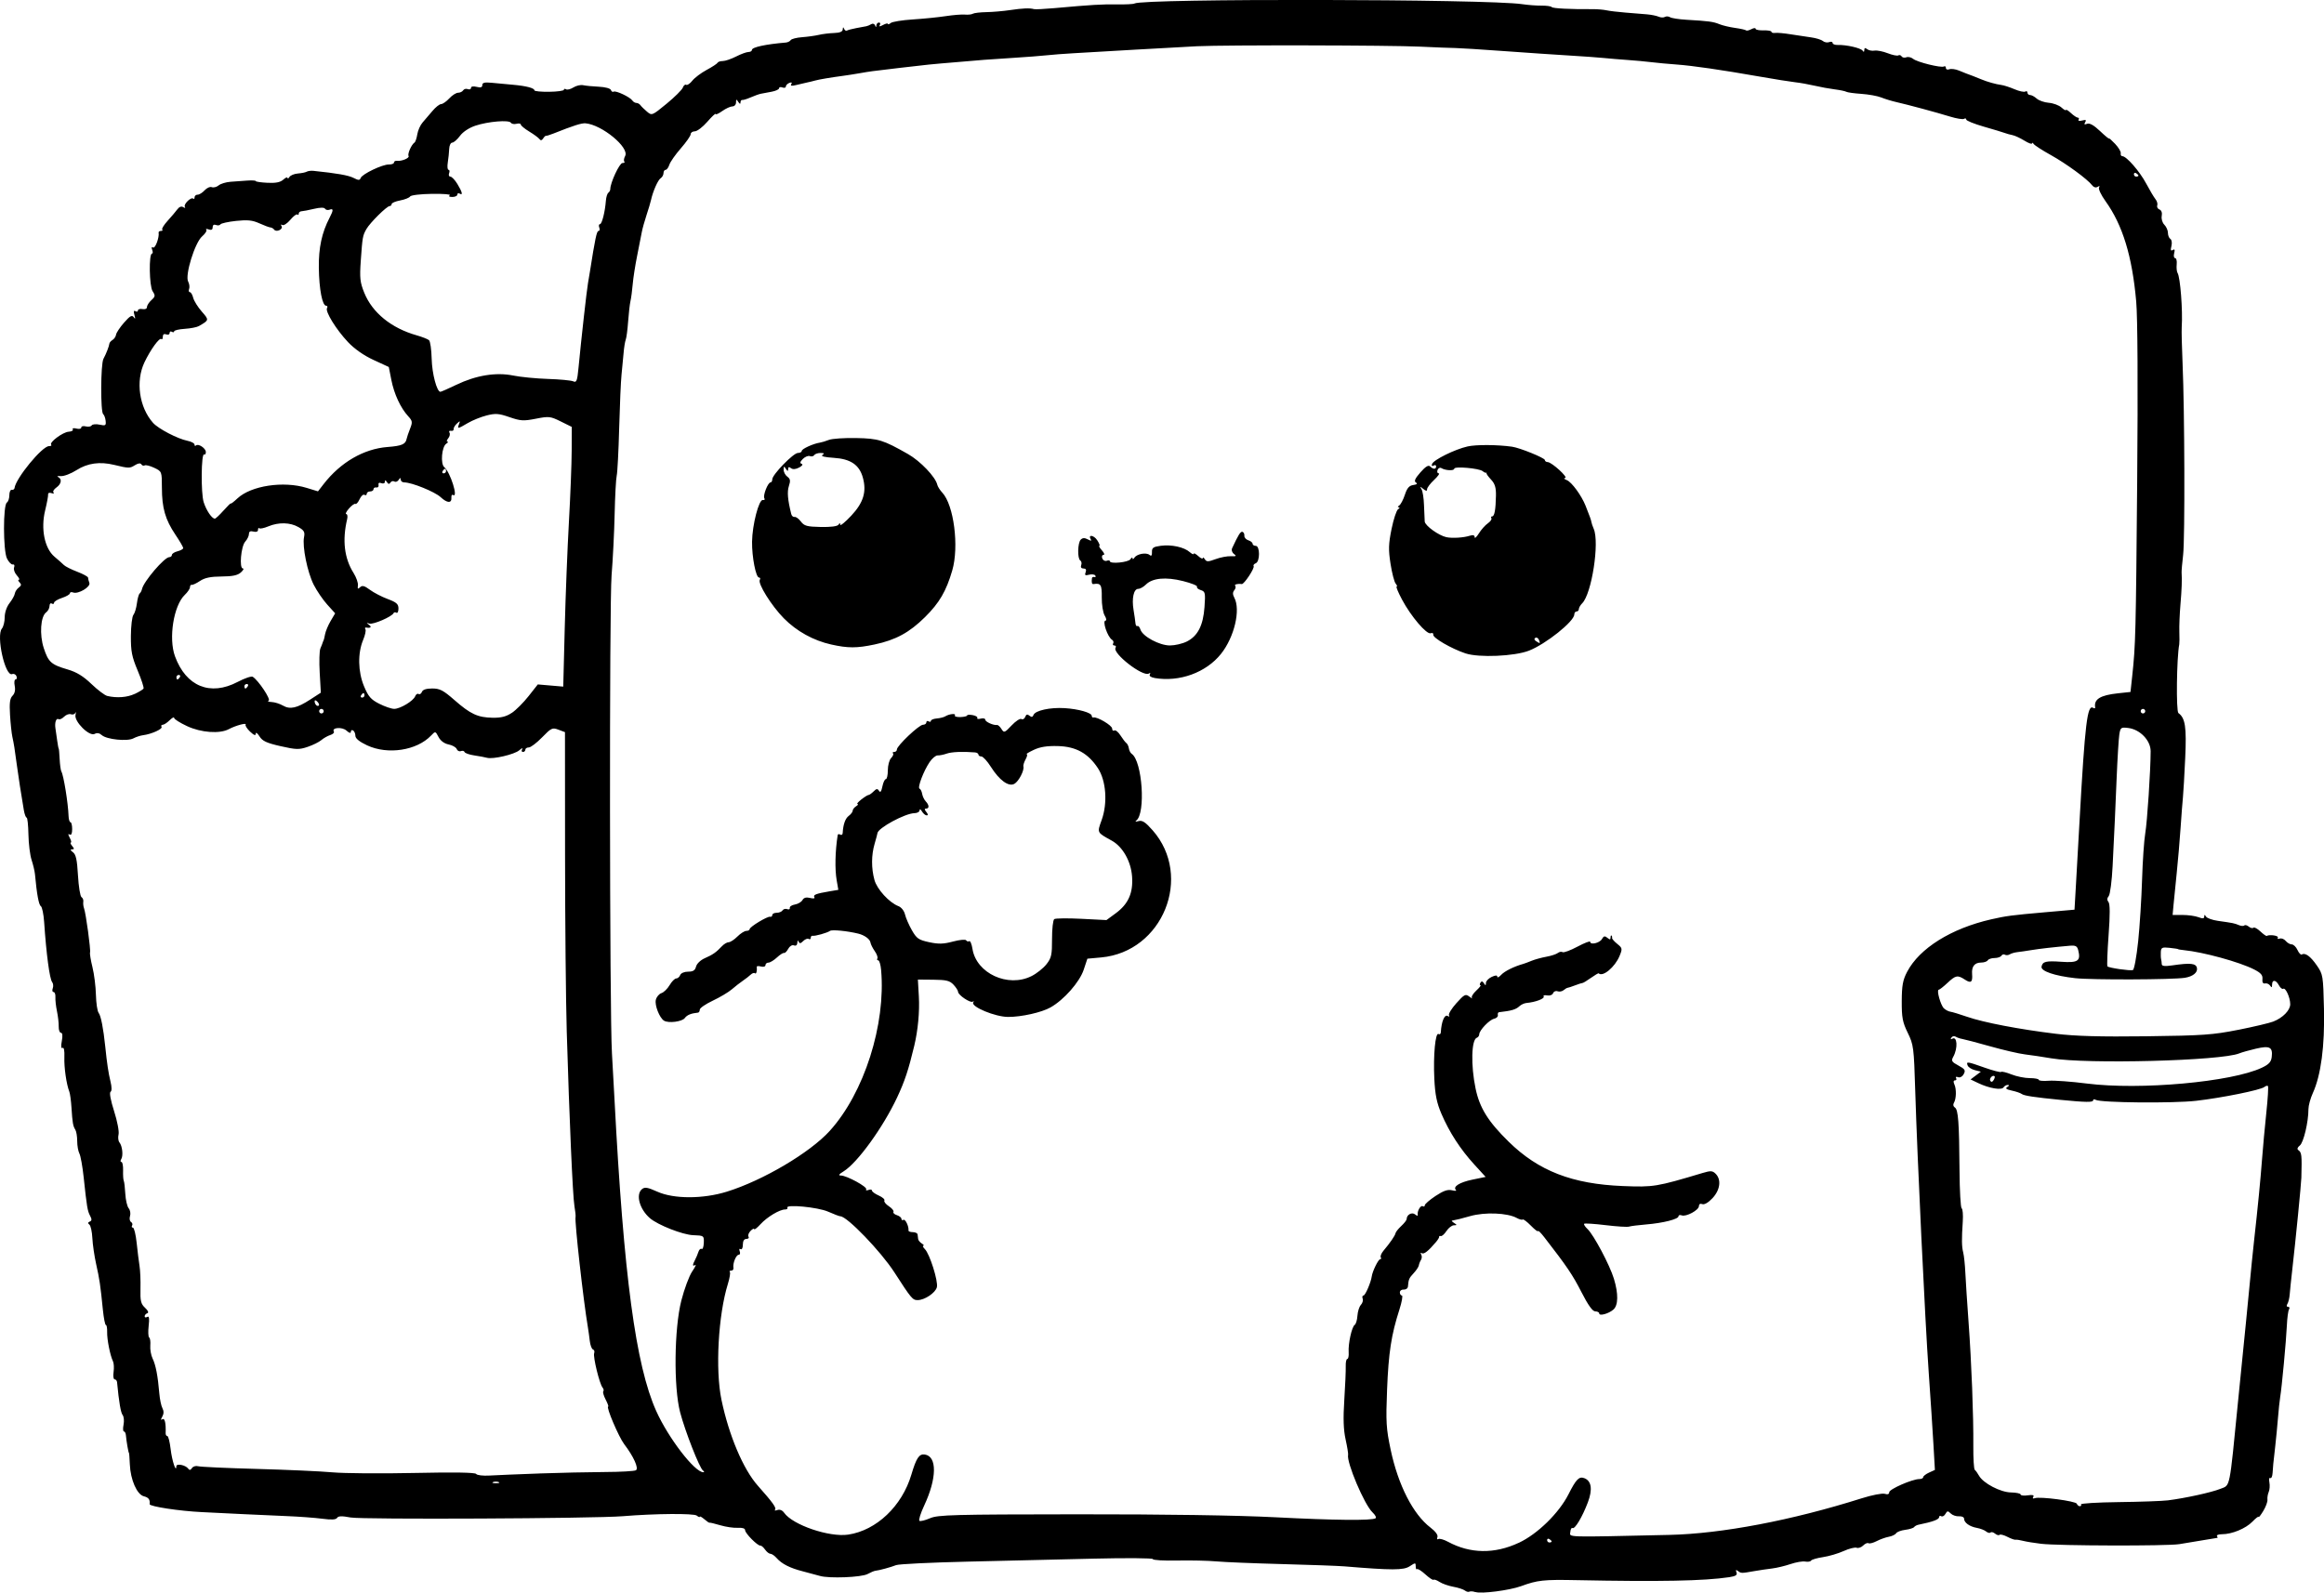 <?xml version="1.0" encoding="UTF-8" standalone="no"?>
<!-- Created with Inkscape (http://www.inkscape.org/) -->

<svg
   width="271.404mm"
   height="186.041mm"
   viewBox="0 0 271.404 186.041"
   version="1.1"
   id="svg5"
   xml:space="preserve"
   xmlns="http://www.w3.org/2000/svg"
   xmlns:svg="http://www.w3.org/2000/svg"><defs
     id="defs2" /><g
     id="layer1"
     transform="translate(106.356,-47.743)"><path
       style="fill:#000000;stroke-width:0.265"
       d="m 65.952,233.718 c -0.272,-0.099 -0.588,-0.125 -0.704,-0.058 -0.116,0.067 -0.354,0.008 -0.529,-0.131 -0.176,-0.139 -0.783,-0.337 -1.35,-0.439 -0.567,-0.102 -1.291,-0.356 -1.609,-0.565 -0.318,-0.208 -0.635,-0.322 -0.704,-0.252 -0.069,0.069 -0.499,-0.215 -0.956,-0.632 -0.456,-0.417 -0.896,-0.691 -0.977,-0.61 -0.081,0.081 -0.148,-0.065 -0.148,-0.324 0,-0.45 -0.032,-0.451 -0.709,-0.007 -0.713,0.467 -2.059,0.468 -7.625,0.005 -0.728,-0.06 -4.002,-0.18 -7.276,-0.266 -3.274,-0.086 -6.727,-0.227 -7.673,-0.314 -0.946,-0.087 -3,-0.132 -4.564,-0.101 -1.564,0.032 -2.844,-0.043 -2.844,-0.166 1.5e-4,-0.123 -3.125,-0.147 -6.945,-0.054 -3.82,0.093 -10.441,0.25 -14.712,0.349 -4.272,0.099 -8.022,0.282 -8.334,0.407 -0.599,0.241 -1.973,0.615 -2.42,0.66 -0.146,0.015 -0.555,0.186 -0.91,0.381 -0.707,0.388 -4.494,0.538 -5.573,0.22 -0.364,-0.107 -1.257,-0.347 -1.984,-0.533 -1.523,-0.39 -2.465,-0.868 -3.074,-1.562 -0.235,-0.268 -0.556,-0.488 -0.713,-0.488 -0.157,0 -0.44,-0.222 -0.63,-0.494 -0.19,-0.271 -0.435,-0.48 -0.543,-0.463 -0.315,0.049 -1.787,-1.435 -1.787,-1.801 0,-0.209 -0.318,-0.312 -0.86,-0.278 -0.473,0.03 -1.396,-0.106 -2.051,-0.301 -0.655,-0.195 -1.217,-0.328 -1.248,-0.295 -0.032,0.033 -0.3,-0.147 -0.595,-0.4 -0.296,-0.253 -0.538,-0.387 -0.538,-0.298 0,0.089 -0.158,0.031 -0.351,-0.13 -0.335,-0.278 -4.884,-0.241 -8.644,0.07 -3.307,0.274 -30.457,0.402 -31.787,0.149 -1.012,-0.192 -1.435,-0.18 -1.573,0.044 -0.133,0.215 -0.651,0.245 -1.737,0.101 -0.851,-0.113 -2.738,-0.252 -4.193,-0.309 -1.455,-0.057 -3.717,-0.159 -5.027,-0.227 -1.31,-0.067 -3.486,-0.174 -4.837,-0.237 -2.587,-0.12 -6.129,-0.659 -6.099,-0.927 0.061,-0.537 -0.118,-0.781 -0.676,-0.921 -0.806,-0.202 -1.564,-1.932 -1.638,-3.735 -0.03,-0.728 -0.075,-1.323 -0.101,-1.323 -0.061,0 -0.311,-1.447 -0.355,-2.051 -0.019,-0.255 -0.124,-0.463 -0.235,-0.463 -0.111,0 -0.13,-0.357 -0.043,-0.793 0.087,-0.436 0.039,-0.942 -0.107,-1.124 -0.219,-0.273 -0.43,-1.516 -0.651,-3.837 -0.017,-0.182 -0.144,-0.331 -0.282,-0.331 -0.138,0 -0.194,-0.385 -0.125,-0.856 0.069,-0.471 0.037,-1.036 -0.071,-1.257 -0.33,-0.672 -0.705,-2.562 -0.68,-3.424 0.013,-0.448 -0.053,-0.814 -0.148,-0.814 -0.094,1e-5 -0.252,-0.804 -0.351,-1.786 -0.289,-2.883 -0.387,-3.546 -0.785,-5.326 -0.207,-0.928 -0.407,-2.298 -0.443,-3.043 -0.036,-0.745 -0.193,-1.453 -0.349,-1.573 -0.196,-0.151 -0.182,-0.26 0.046,-0.352 0.245,-0.1 0.256,-0.269 0.044,-0.666 -0.309,-0.577 -0.385,-1.029 -0.754,-4.503 -0.134,-1.265 -0.36,-2.515 -0.5,-2.778 -0.141,-0.263 -0.256,-0.917 -0.256,-1.453 9e-5,-0.536 -0.098,-1.131 -0.217,-1.323 -0.275,-0.44 -0.337,-0.796 -0.452,-2.597 -0.051,-0.8 -0.164,-1.634 -0.25,-1.852 -0.34,-0.859 -0.624,-2.84 -0.579,-4.028 0.03,-0.775 -0.052,-1.187 -0.216,-1.086 -0.169,0.104 -0.199,-0.184 -0.083,-0.801 0.116,-0.617 0.08,-0.964 -0.1,-0.964 -0.154,0 -0.272,-0.327 -0.262,-0.728 0.01,-0.4 -0.081,-1.204 -0.203,-1.786 -0.122,-0.582 -0.204,-1.326 -0.183,-1.654 0.021,-0.327 -0.077,-0.595 -0.218,-0.595 -0.141,0 -0.182,-0.194 -0.092,-0.43 0.091,-0.237 0.06,-0.564 -0.069,-0.728 -0.297,-0.376 -0.68,-3.242 -0.936,-7.014 -0.063,-0.929 -0.238,-1.766 -0.389,-1.859 -0.238,-0.147 -0.467,-1.394 -0.683,-3.727 -0.034,-0.364 -0.211,-1.114 -0.394,-1.667 -0.183,-0.553 -0.349,-1.893 -0.369,-2.977 -0.02,-1.084 -0.115,-1.971 -0.211,-1.971 -0.096,0 -0.241,-0.387 -0.323,-0.86 -0.292,-1.695 -0.658,-4.058 -0.83,-5.358 -0.245,-1.845 -0.327,-2.362 -0.514,-3.22 -0.09,-0.412 -0.212,-1.568 -0.272,-2.571 -0.084,-1.391 -0.014,-1.918 0.294,-2.226 0.262,-0.262 0.351,-0.666 0.254,-1.154 -0.083,-0.413 -0.038,-0.75 0.1,-0.75 0.137,0 0.184,-0.171 0.104,-0.38 -0.08,-0.209 -0.309,-0.318 -0.508,-0.241 -0.814,0.312 -1.885,-4.484 -1.189,-5.323 0.179,-0.215 0.325,-0.811 0.325,-1.323 0,-0.548 0.231,-1.224 0.561,-1.644 0.308,-0.392 0.587,-0.896 0.62,-1.119 0.033,-0.224 0.241,-0.539 0.462,-0.701 0.306,-0.224 0.329,-0.368 0.094,-0.603 -0.17,-0.17 -0.206,-0.308 -0.082,-0.308 0.124,0 0.015,-0.234 -0.244,-0.519 -0.258,-0.286 -0.4,-0.701 -0.315,-0.923 0.088,-0.229 0.024,-0.376 -0.149,-0.341 -0.167,0.035 -0.474,-0.279 -0.682,-0.696 -0.457,-0.918 -0.465,-6.263 -0.01,-6.544 0.157,-0.097 0.286,-0.483 0.286,-0.857 0,-0.374 0.129,-0.656 0.286,-0.625 0.157,0.03 0.301,-0.064 0.32,-0.209 0.149,-1.149 3.228,-4.895 4.025,-4.895 0.23,0 0.346,-0.073 0.257,-0.162 -0.267,-0.267 1.359,-1.48 2.038,-1.52 0.347,-0.021 0.564,-0.146 0.482,-0.278 -0.082,-0.132 0.108,-0.173 0.422,-0.091 0.314,0.082 0.571,0.027 0.571,-0.121 0,-0.149 0.238,-0.208 0.529,-0.132 0.291,0.076 0.6,0.023 0.687,-0.117 0.087,-0.14 0.504,-0.179 0.927,-0.086 0.689,0.151 0.762,0.104 0.702,-0.448 -0.037,-0.339 -0.165,-0.688 -0.285,-0.777 -0.325,-0.238 -0.3,-5.86 0.029,-6.464 0.314,-0.578 0.661,-1.467 0.696,-1.787 0.013,-0.114 0.18,-0.305 0.371,-0.423 0.192,-0.118 0.375,-0.397 0.408,-0.62 0.033,-0.223 0.453,-0.853 0.935,-1.402 0.698,-0.795 0.927,-0.922 1.131,-0.627 0.181,0.262 0.204,0.186 0.078,-0.259 -0.121,-0.427 -0.084,-0.571 0.115,-0.447 0.161,0.1 0.293,0.062 0.293,-0.084 0,-0.146 0.238,-0.219 0.529,-0.163 0.308,0.059 0.529,-0.041 0.529,-0.239 0,-0.187 0.232,-0.551 0.516,-0.808 0.461,-0.417 0.476,-0.529 0.139,-1.043 -0.391,-0.596 -0.45,-4.392 -0.068,-4.393 0.105,-1.4e-4 0.114,-0.198 0.021,-0.441 -0.105,-0.272 -0.063,-0.375 0.108,-0.269 0.245,0.151 0.74,-1.189 0.642,-1.738 -0.019,-0.109 0.104,-0.198 0.273,-0.198 0.17,0 0.237,-0.071 0.15,-0.159 -0.087,-0.087 0.197,-0.55 0.632,-1.027 0.435,-0.478 0.945,-1.079 1.133,-1.337 0.214,-0.293 0.472,-0.388 0.688,-0.255 0.206,0.127 0.281,0.109 0.186,-0.045 -0.181,-0.293 0.744,-1.186 0.982,-0.948 0.085,0.085 0.155,0.016 0.155,-0.154 0,-0.17 0.16,-0.309 0.356,-0.309 0.196,0 0.564,-0.23 0.819,-0.511 0.255,-0.281 0.632,-0.447 0.838,-0.367 0.206,0.079 0.567,-0.015 0.801,-0.209 0.234,-0.194 0.857,-0.383 1.386,-0.421 0.528,-0.037 1.407,-0.1 1.953,-0.14 0.546,-0.039 0.993,-0.012 0.994,0.061 10e-4,0.073 0.616,0.162 1.367,0.199 0.973,0.048 1.505,-0.059 1.85,-0.372 0.267,-0.241 0.487,-0.331 0.489,-0.199 0.002,0.132 0.103,0.083 0.225,-0.109 0.121,-0.192 0.566,-0.375 0.989,-0.407 0.422,-0.032 0.887,-0.127 1.032,-0.211 0.145,-0.084 0.502,-0.128 0.793,-0.097 2.734,0.282 4.077,0.519 4.671,0.823 0.58,0.297 0.725,0.299 0.836,0.009 0.178,-0.464 2.536,-1.592 3.291,-1.575 0.327,0.007 0.595,-0.094 0.595,-0.226 0,-0.132 0.149,-0.222 0.331,-0.2 0.564,0.069 1.523,-0.33 1.374,-0.571 -0.146,-0.236 0.336,-1.328 0.69,-1.563 0.109,-0.073 0.258,-0.507 0.33,-0.965 0.072,-0.458 0.352,-1.081 0.621,-1.386 0.27,-0.304 0.788,-0.91 1.152,-1.346 0.364,-0.436 0.816,-0.794 1.005,-0.797 0.189,-0.003 0.619,-0.302 0.956,-0.666 0.337,-0.364 0.801,-0.661 1.03,-0.661 0.229,0 0.496,-0.127 0.592,-0.283 0.096,-0.155 0.341,-0.219 0.545,-0.141 0.204,0.078 0.37,0.014 0.37,-0.143 0,-0.172 0.263,-0.219 0.661,-0.119 0.474,0.119 0.661,0.059 0.661,-0.211 0,-0.284 0.275,-0.349 1.124,-0.264 0.618,0.062 1.72,0.164 2.447,0.228 1.543,0.135 2.514,0.387 2.514,0.654 0,0.104 0.774,0.179 1.72,0.168 0.946,-0.012 1.72,-0.118 1.72,-0.235 6e-5,-0.118 0.116,-0.143 0.257,-0.055 0.141,0.087 0.528,-0.011 0.86,-0.22 0.332,-0.208 0.841,-0.325 1.132,-0.26 0.291,0.065 1.116,0.145 1.833,0.178 0.744,0.034 1.35,0.198 1.412,0.383 0.059,0.178 0.202,0.265 0.318,0.194 0.253,-0.156 1.917,0.63 2.183,1.032 0.104,0.157 0.317,0.285 0.473,0.285 0.156,0 0.369,0.119 0.473,0.265 0.104,0.146 0.448,0.483 0.764,0.751 0.569,0.481 0.595,0.47 2.294,-0.926 0.945,-0.777 1.796,-1.622 1.891,-1.879 0.095,-0.257 0.273,-0.404 0.397,-0.328 0.123,0.076 0.444,-0.14 0.712,-0.481 0.268,-0.341 1.022,-0.908 1.675,-1.259 0.653,-0.352 1.227,-0.729 1.275,-0.838 0.049,-0.109 0.321,-0.198 0.606,-0.198 0.285,0 0.984,-0.238 1.555,-0.529 0.57,-0.291 1.221,-0.529 1.445,-0.529 0.224,0 0.407,-0.11 0.407,-0.244 0,-0.315 1.585,-0.659 3.969,-0.861 0.218,-0.019 0.471,-0.147 0.562,-0.286 0.091,-0.139 0.686,-0.29 1.323,-0.337 0.637,-0.047 1.515,-0.169 1.952,-0.271 0.437,-0.103 1.24,-0.201 1.786,-0.219 0.681,-0.022 0.999,-0.157 1.013,-0.429 0.015,-0.274 0.063,-0.294 0.155,-0.065 0.074,0.183 0.223,0.277 0.332,0.21 0.109,-0.067 0.605,-0.198 1.102,-0.291 0.497,-0.092 1.023,-0.19 1.168,-0.217 0.146,-0.027 0.403,-0.136 0.573,-0.242 0.169,-0.106 0.368,-0.043 0.442,0.14 0.106,0.264 0.138,0.264 0.155,0.002 0.011,-0.182 0.147,-0.331 0.301,-0.331 0.154,0 0.199,0.131 0.1,0.291 -0.126,0.205 -0.013,0.202 0.381,-0.009 0.309,-0.165 0.561,-0.222 0.561,-0.126 0,0.096 0.149,0.051 0.331,-0.1 0.182,-0.151 1.343,-0.338 2.58,-0.417 1.237,-0.079 2.963,-0.252 3.836,-0.386 0.873,-0.134 1.885,-0.215 2.249,-0.181 0.364,0.034 0.781,-0.011 0.926,-0.101 0.146,-0.089 0.86,-0.173 1.587,-0.186 0.728,-0.013 1.978,-0.121 2.778,-0.241 1.466,-0.219 2.291,-0.252 2.778,-0.111 0.146,0.042 1.217,-0.01 2.381,-0.115 4.317,-0.39 5.599,-0.466 7.345,-0.437 0.984,0.016 1.885,-0.03 2.003,-0.103 0.972,-0.601 41.257,-0.532 45.289,0.077 0.655,0.099 1.667,0.175 2.249,0.17 0.582,-0.006 1.119,0.07 1.193,0.168 0.121,0.16 2.168,0.264 4.792,0.244 0.527,-0.004 1.242,0.056 1.587,0.132 0.346,0.077 1.343,0.197 2.216,0.267 0.873,0.07 2.004,0.163 2.514,0.205 0.509,0.043 1.129,0.167 1.376,0.277 0.248,0.109 0.575,0.122 0.728,0.028 0.152,-0.094 0.426,-0.079 0.608,0.034 0.182,0.113 1.045,0.246 1.918,0.297 2.57,0.148 3.139,0.224 3.836,0.513 0.364,0.151 1.186,0.347 1.828,0.437 0.642,0.089 1.223,0.219 1.292,0.288 0.069,0.069 0.347,0.006 0.619,-0.14 0.272,-0.146 0.494,-0.167 0.494,-0.047 0,0.12 0.417,0.203 0.926,0.187 0.509,-0.017 0.926,0.058 0.926,0.165 0,0.108 0.195,0.168 0.433,0.133 0.238,-0.035 1.042,0.036 1.786,0.158 0.744,0.122 1.822,0.285 2.395,0.361 0.573,0.076 1.197,0.267 1.386,0.424 0.189,0.157 0.523,0.216 0.743,0.131 0.22,-0.084 0.4,-0.04 0.4,0.1 0,0.139 0.268,0.244 0.595,0.233 0.994,-0.034 2.7,0.355 2.906,0.663 0.129,0.193 0.196,0.168 0.198,-0.073 0.003,-0.254 0.103,-0.284 0.335,-0.1 0.182,0.145 0.569,0.222 0.86,0.171 0.291,-0.051 0.984,0.086 1.539,0.303 0.555,0.218 1.113,0.332 1.238,0.254 0.126,-0.078 0.3,-0.026 0.388,0.116 0.087,0.142 0.335,0.19 0.551,0.107 0.215,-0.083 0.571,-0.002 0.789,0.179 0.469,0.389 3.295,1.087 3.611,0.891 0.12,-0.074 0.218,0.004 0.218,0.174 0,0.17 0.18,0.24 0.399,0.155 0.22,-0.084 0.726,-0.018 1.124,0.148 0.399,0.166 0.785,0.321 0.858,0.346 0.344,0.117 1.243,0.466 1.72,0.668 0.708,0.3 1.733,0.589 2.381,0.672 0.291,0.037 0.981,0.261 1.533,0.496 0.552,0.236 1.118,0.358 1.257,0.272 0.139,-0.086 0.253,-0.03 0.253,0.124 0,0.154 0.139,0.28 0.31,0.28 0.17,0 0.517,0.188 0.771,0.417 0.253,0.229 0.89,0.451 1.415,0.493 0.525,0.042 1.19,0.289 1.478,0.55 0.288,0.261 0.524,0.392 0.524,0.291 0,-0.101 0.261,0.059 0.579,0.356 0.318,0.297 0.683,0.539 0.809,0.539 0.127,0 0.164,0.108 0.082,0.24 -0.082,0.132 0.109,0.173 0.423,0.091 0.428,-0.112 0.517,-0.062 0.354,0.202 -0.158,0.255 -0.097,0.305 0.222,0.183 0.293,-0.113 0.79,0.166 1.499,0.84 0.583,0.555 1.06,0.95 1.06,0.878 0,-0.071 0.324,0.215 0.72,0.636 0.396,0.421 0.689,0.915 0.65,1.097 -0.039,0.182 0.044,0.331 0.183,0.331 0.483,0 2.022,1.766 2.785,3.195 0.421,0.79 0.912,1.614 1.09,1.832 0.178,0.218 0.27,0.546 0.204,0.727 -0.066,0.182 0.051,0.396 0.26,0.476 0.231,0.089 0.334,0.383 0.264,0.752 -0.065,0.339 0.069,0.791 0.304,1.026 0.231,0.231 0.42,0.659 0.42,0.952 0,0.293 0.129,0.612 0.286,0.709 0.159,0.098 0.213,0.467 0.122,0.832 -0.118,0.47 -0.075,0.6 0.153,0.459 0.222,-0.138 0.272,-0.026 0.168,0.375 -0.082,0.314 -0.032,0.571 0.111,0.571 0.143,0 0.225,0.327 0.183,0.728 -0.042,0.4 0.005,0.859 0.104,1.019 0.318,0.514 0.613,4.376 0.483,6.323 -0.029,0.437 0.015,2.342 0.099,4.233 0.242,5.476 0.286,20.472 0.066,22.357 -0.11,0.946 -0.191,1.869 -0.179,2.051 0.057,0.876 0.018,1.954 -0.136,3.77 -0.093,1.091 -0.15,2.52 -0.128,3.175 0.022,0.655 0.018,1.31 -0.01,1.455 -0.305,1.59 -0.381,7.828 -0.098,8.033 0.802,0.582 0.961,1.631 0.794,5.243 -0.093,2.011 -0.212,4.074 -0.265,4.583 -0.053,0.509 -0.177,2.117 -0.275,3.572 -0.098,1.455 -0.302,3.836 -0.453,5.292 -0.151,1.455 -0.321,3.152 -0.377,3.77 l -0.102,1.124 h 1.166 c 0.641,0 1.471,0.116 1.845,0.258 0.499,0.19 0.68,0.172 0.683,-0.066 0.003,-0.254 0.049,-0.253 0.211,0.002 0.114,0.18 0.737,0.402 1.385,0.493 1.805,0.256 1.937,0.283 2.446,0.499 0.261,0.111 0.548,0.129 0.637,0.039 0.089,-0.089 0.325,-0.028 0.524,0.137 0.199,0.165 0.439,0.222 0.534,0.128 0.095,-0.095 0.459,0.097 0.809,0.425 0.35,0.329 0.686,0.568 0.747,0.532 0.327,-0.195 1.442,-0.028 1.303,0.195 -0.089,0.144 0.004,0.198 0.207,0.12 0.203,-0.078 0.521,0.043 0.708,0.268 0.187,0.225 0.506,0.409 0.71,0.409 0.204,0 0.504,0.294 0.668,0.653 0.164,0.359 0.388,0.597 0.5,0.528 0.397,-0.245 1.011,0.198 1.749,1.263 0.73,1.053 0.752,1.191 0.843,5.081 0.101,4.35 -0.349,7.753 -1.303,9.846 -0.281,0.616 -0.51,1.461 -0.51,1.879 0,1.503 -0.571,3.905 -1.008,4.241 -0.271,0.208 -0.342,0.414 -0.181,0.529 0.405,0.289 0.432,0.535 0.362,3.231 -0.019,0.724 -0.673,7.347 -1.059,10.716 -0.133,1.164 -0.269,2.474 -0.302,2.91 -0.033,0.437 -0.157,0.943 -0.274,1.124 -0.126,0.195 -0.093,0.331 0.082,0.331 0.163,0 0.213,0.134 0.112,0.297 -0.101,0.164 -0.216,1.027 -0.254,1.918 -0.075,1.717 -0.593,7.254 -0.783,8.368 -0.062,0.364 -0.175,1.435 -0.252,2.381 -0.076,0.946 -0.22,2.434 -0.319,3.307 -0.25,2.198 -0.259,2.287 -0.31,3.124 -0.025,0.409 -0.147,0.68 -0.272,0.603 -0.125,-0.077 -0.171,0.152 -0.102,0.509 0.068,0.357 0.033,0.859 -0.079,1.116 -0.112,0.257 -0.179,0.664 -0.15,0.904 0.029,0.24 -0.19,0.835 -0.488,1.323 -0.297,0.487 -0.541,0.798 -0.541,0.69 0,-0.108 -0.328,0.143 -0.729,0.557 -0.775,0.802 -2.386,1.467 -3.554,1.466 -0.391,-1.7e-4 -0.651,0.095 -0.58,0.211 0.072,0.116 0.093,0.212 0.049,0.212 -0.045,7.9e-4 -0.796,0.124 -1.669,0.274 -0.873,0.15 -2.123,0.358 -2.778,0.461 -1.458,0.231 -14.125,0.199 -16.14,-0.041 -0.8,-0.095 -1.753,-0.251 -2.117,-0.346 -0.364,-0.095 -0.754,-0.152 -0.868,-0.127 -0.114,0.025 -0.545,-0.129 -0.959,-0.343 -0.414,-0.214 -0.824,-0.317 -0.912,-0.23 -0.088,0.088 -0.322,0.025 -0.521,-0.141 -0.199,-0.165 -0.437,-0.225 -0.529,-0.132 -0.092,0.092 -0.323,0.039 -0.513,-0.119 -0.19,-0.158 -0.679,-0.347 -1.088,-0.421 -0.856,-0.155 -1.49,-0.613 -1.49,-1.076 0,-0.176 -0.267,-0.301 -0.592,-0.277 -0.326,0.024 -0.762,-0.126 -0.969,-0.332 -0.325,-0.325 -0.408,-0.318 -0.614,0.05 -0.131,0.234 -0.35,0.357 -0.487,0.273 -0.137,-0.084 -0.248,-0.041 -0.248,0.096 0,0.284 -0.734,0.556 -2.438,0.903 -0.187,0.038 -0.408,0.162 -0.492,0.274 -0.084,0.113 -0.549,0.255 -1.034,0.317 -0.485,0.061 -0.962,0.241 -1.06,0.4 -0.098,0.158 -0.482,0.343 -0.853,0.41 -0.371,0.067 -1.008,0.295 -1.415,0.506 -0.407,0.211 -0.839,0.323 -0.959,0.248 -0.121,-0.075 -0.401,0.045 -0.622,0.267 -0.221,0.221 -0.566,0.34 -0.766,0.263 -0.2,-0.077 -0.881,0.096 -1.514,0.383 -0.633,0.287 -1.717,0.607 -2.41,0.71 -0.693,0.103 -1.321,0.286 -1.395,0.406 -0.074,0.12 -0.38,0.17 -0.681,0.113 -0.3,-0.058 -1.075,0.074 -1.722,0.294 -0.647,0.22 -1.619,0.452 -2.16,0.516 -0.541,0.064 -1.461,0.2 -2.043,0.302 -1.549,0.271 -1.558,0.271 -1.924,-0.003 -0.245,-0.184 -0.294,-0.141 -0.18,0.156 0.119,0.311 -0.085,0.444 -0.854,0.561 -2.898,0.439 -8.117,0.54 -17.811,0.345 -3.873,-0.078 -4.562,-0.003 -6.482,0.699 -1.347,0.493 -4.68,0.924 -5.327,0.688 z m 5.059,-5.761 c 2.187,-1.023 4.695,-3.474 5.808,-5.673 0.895,-1.77 1.236,-2.114 1.855,-1.876 0.83,0.319 0.974,1.312 0.407,2.817 -0.641,1.701 -1.522,3.175 -1.797,3.005 -0.112,-0.07 -0.226,0.135 -0.253,0.455 -0.054,0.648 -0.872,0.623 11.578,0.346 6.094,-0.136 14.307,-1.699 22.433,-4.27 1.206,-0.382 2.426,-0.62 2.712,-0.529 0.337,0.107 0.519,0.042 0.519,-0.185 0,-0.358 2.698,-1.538 3.516,-1.538 0.249,0 0.453,-0.1 0.453,-0.222 0,-0.122 0.308,-0.362 0.683,-0.534 l 0.683,-0.311 -0.17,-2.972 c -0.093,-1.635 -0.341,-5.413 -0.551,-8.396 -0.434,-6.171 -1.337,-25.036 -1.577,-32.941 -0.153,-5.04 -0.194,-5.361 -0.872,-6.747 -0.606,-1.24 -0.71,-1.788 -0.701,-3.704 0.008,-1.828 0.125,-2.468 0.626,-3.422 1.445,-2.755 5.143,-5.065 9.815,-6.132 1.741,-0.398 2.413,-0.486 6.256,-0.824 l 3.478,-0.305 0.154,-2.662 c 0.085,-1.464 0.284,-4.984 0.441,-7.821 0.627,-11.262 0.899,-13.516 1.583,-13.093 0.149,0.092 0.255,0.07 0.234,-0.05 -0.166,-0.957 0.59,-1.425 2.664,-1.648 l 1.462,-0.157 0.2,-1.852 c 0.394,-3.642 0.428,-4.987 0.58,-22.754 0.096,-11.275 0.053,-19.117 -0.114,-21.007 -0.469,-5.293 -1.583,-8.929 -3.588,-11.72 -0.512,-0.713 -0.849,-1.428 -0.75,-1.589 0.117,-0.19 0.059,-0.218 -0.164,-0.08 -0.209,0.129 -0.461,0.061 -0.636,-0.172 -0.54,-0.716 -3.023,-2.535 -4.837,-3.543 -0.992,-0.551 -1.891,-1.131 -1.998,-1.289 -0.107,-0.158 -0.196,-0.188 -0.198,-0.067 -0.002,0.121 -0.402,-0.026 -0.887,-0.326 -0.486,-0.3 -1.111,-0.59 -1.389,-0.643 -0.278,-0.054 -0.684,-0.166 -0.903,-0.25 -0.218,-0.084 -1.32,-0.417 -2.447,-0.74 -1.128,-0.323 -2.051,-0.696 -2.051,-0.829 0,-0.133 -0.116,-0.17 -0.259,-0.082 -0.142,0.088 -0.886,-0.034 -1.654,-0.271 -1.557,-0.481 -4.872,-1.375 -6.29,-1.697 -0.509,-0.115 -1.283,-0.353 -1.72,-0.528 -0.437,-0.175 -1.483,-0.365 -2.326,-0.422 -0.843,-0.057 -1.634,-0.167 -1.759,-0.244 -0.125,-0.077 -0.735,-0.204 -1.355,-0.282 -0.62,-0.078 -1.674,-0.27 -2.342,-0.427 -0.668,-0.157 -1.69,-0.339 -2.272,-0.404 -0.582,-0.065 -2.428,-0.359 -4.101,-0.654 -4.563,-0.802 -7.871,-1.282 -9.79,-1.42 -0.946,-0.068 -2.256,-0.19 -2.91,-0.271 -0.655,-0.081 -1.905,-0.197 -2.778,-0.257 -0.873,-0.06 -2.123,-0.164 -2.778,-0.231 -0.655,-0.067 -2.441,-0.196 -3.969,-0.286 -1.528,-0.09 -4.981,-0.325 -7.673,-0.52 -2.692,-0.196 -5.252,-0.357 -5.689,-0.359 -0.437,-0.002 -2.282,-0.074 -4.101,-0.16 -3.628,-0.171 -22.646,-0.207 -26.047,-0.049 -1.172,0.055 -4.453,0.236 -7.29,0.403 -2.838,0.167 -6.052,0.354 -7.144,0.415 -1.091,0.061 -2.52,0.17 -3.175,0.243 -0.655,0.073 -2.381,0.206 -3.836,0.295 -1.455,0.09 -3.003,0.194 -3.44,0.232 -0.437,0.038 -1.865,0.158 -3.175,0.267 -3.094,0.256 -3.455,0.293 -6.747,0.682 -3.406,0.403 -3.333,0.393 -4.63,0.62 -0.582,0.102 -1.416,0.232 -1.852,0.29 -1.499,0.2 -2.911,0.438 -3.352,0.566 -0.243,0.07 -0.66,0.171 -0.926,0.224 -0.266,0.053 -0.829,0.184 -1.251,0.292 -0.544,0.139 -0.713,0.108 -0.582,-0.104 0.119,-0.193 0.039,-0.244 -0.225,-0.143 -0.226,0.087 -0.411,0.277 -0.411,0.422 0,0.146 -0.179,0.196 -0.397,0.112 -0.218,-0.084 -0.397,-0.042 -0.397,0.092 0,0.134 -0.387,0.316 -0.86,0.404 -0.473,0.088 -1.038,0.194 -1.257,0.236 -0.218,0.042 -0.754,0.233 -1.191,0.424 -0.437,0.191 -0.883,0.329 -0.992,0.305 -0.109,-0.023 -0.2,0.106 -0.202,0.288 -0.003,0.22 -0.089,0.198 -0.261,-0.066 -0.219,-0.339 -0.257,-0.33 -0.261,0.066 -0.002,0.255 -0.194,0.463 -0.426,0.463 -0.232,0 -0.768,0.246 -1.191,0.547 -0.423,0.301 -0.768,0.455 -0.768,0.341 0,-0.113 -0.437,0.295 -0.97,0.908 -0.534,0.613 -1.189,1.114 -1.455,1.114 -0.267,0 -0.485,0.151 -0.485,0.335 0,0.184 -0.519,0.929 -1.152,1.654 -0.634,0.725 -1.237,1.586 -1.341,1.914 -0.104,0.327 -0.299,0.595 -0.435,0.595 -0.136,0 -0.247,0.173 -0.247,0.384 0,0.211 -0.149,0.479 -0.331,0.595 -0.321,0.205 -0.91,1.541 -1.133,2.57 -0.06,0.279 -0.297,1.071 -0.527,1.761 -0.229,0.69 -0.478,1.593 -0.553,2.007 -0.075,0.414 -0.317,1.645 -0.538,2.737 -0.221,1.091 -0.452,2.58 -0.514,3.307 -0.062,0.728 -0.179,1.615 -0.262,1.972 -0.082,0.357 -0.205,1.429 -0.273,2.381 -0.068,0.953 -0.194,1.911 -0.28,2.129 -0.086,0.218 -0.2,0.933 -0.253,1.587 -0.053,0.655 -0.161,1.786 -0.239,2.514 -0.078,0.728 -0.201,3.526 -0.273,6.218 -0.072,2.692 -0.202,5.192 -0.288,5.556 -0.086,0.364 -0.195,2.388 -0.242,4.498 -0.047,2.11 -0.208,5.325 -0.357,7.144 -0.27,3.298 -0.234,51.194 0.042,55.827 0.074,1.237 0.209,3.678 0.3,5.424 1.074,20.571 2.474,31.026 4.869,36.366 1.42,3.166 4.503,7.171 5.507,7.154 0.132,-0.002 0.112,-0.091 -0.045,-0.198 -0.396,-0.271 -2.085,-4.578 -2.67,-6.809 -0.766,-2.925 -0.692,-9.775 0.142,-13.041 0.345,-1.352 0.913,-2.878 1.261,-3.392 0.349,-0.514 0.513,-0.859 0.365,-0.768 -0.335,0.207 -0.343,0.002 -0.024,-0.596 0.135,-0.253 0.313,-0.675 0.395,-0.939 0.082,-0.264 0.251,-0.417 0.374,-0.341 0.123,0.076 0.237,-0.244 0.254,-0.711 0.029,-0.836 0.011,-0.85 -1.24,-0.895 -1.22,-0.043 -4.139,-1.191 -5.058,-1.989 -1.211,-1.051 -1.677,-2.764 -0.922,-3.39 0.323,-0.268 0.657,-0.213 1.786,0.296 1.924,0.867 5.329,0.868 8.12,0.003 4.21,-1.304 9.717,-4.558 12.025,-7.106 4.012,-4.429 6.56,-12.414 5.995,-18.792 -0.055,-0.618 -0.206,-1.124 -0.336,-1.124 -0.13,0 -0.175,-0.1 -0.1,-0.221 0.075,-0.122 -0.064,-0.508 -0.309,-0.858 -0.245,-0.35 -0.471,-0.807 -0.502,-1.015 -0.057,-0.385 -0.694,-0.848 -1.412,-1.025 -1.282,-0.315 -3.08,-0.491 -3.307,-0.324 -0.312,0.23 -1.765,0.639 -2.051,0.576 -0.109,-0.024 -0.198,0.083 -0.198,0.237 0,0.154 -0.109,0.213 -0.243,0.13 -0.134,-0.083 -0.422,0.028 -0.64,0.247 -0.3,0.3 -0.429,0.317 -0.53,0.069 -0.079,-0.197 -0.141,-0.146 -0.154,0.126 -0.013,0.281 -0.165,0.399 -0.397,0.31 -0.215,-0.083 -0.502,0.09 -0.669,0.403 -0.161,0.301 -0.381,0.518 -0.488,0.484 -0.108,-0.035 -0.484,0.204 -0.836,0.532 -0.352,0.327 -0.796,0.595 -0.987,0.595 -0.191,0 -0.347,0.133 -0.347,0.295 0,0.163 -0.232,0.235 -0.52,0.159 -0.286,-0.075 -0.51,-0.059 -0.498,0.035 0.06,0.462 -0.059,0.903 -0.204,0.757 -0.09,-0.09 -0.314,-0.021 -0.497,0.154 -0.183,0.175 -0.597,0.497 -0.919,0.715 -0.322,0.218 -0.903,0.67 -1.289,1.004 -0.387,0.334 -1.386,0.929 -2.222,1.323 -0.835,0.394 -1.52,0.864 -1.521,1.046 -0.002,0.182 -0.092,0.34 -0.201,0.351 -0.822,0.084 -1.285,0.273 -1.548,0.633 -0.313,0.428 -1.907,0.631 -2.428,0.309 -0.53,-0.328 -1.112,-1.815 -0.955,-2.442 0.085,-0.34 0.379,-0.689 0.653,-0.776 0.274,-0.087 0.704,-0.508 0.957,-0.936 0.253,-0.428 0.6,-0.778 0.771,-0.778 0.171,0 0.38,-0.179 0.464,-0.397 0.087,-0.228 0.482,-0.397 0.926,-0.397 0.581,0 0.811,-0.148 0.924,-0.595 0.086,-0.338 0.527,-0.76 1.021,-0.977 0.939,-0.412 1.326,-0.683 2.006,-1.404 0.24,-0.255 0.595,-0.463 0.787,-0.463 0.193,0 0.648,-0.298 1.012,-0.661 0.364,-0.364 0.835,-0.661 1.046,-0.661 0.212,0 0.385,-0.091 0.385,-0.202 0,-0.27 2.095,-1.536 2.403,-1.452 0.133,0.036 0.243,-0.053 0.243,-0.198 0,-0.146 0.231,-0.265 0.514,-0.265 0.282,0 0.592,-0.127 0.688,-0.283 0.096,-0.155 0.34,-0.219 0.542,-0.142 0.202,0.077 0.339,0.013 0.304,-0.144 -0.035,-0.157 0.232,-0.334 0.592,-0.395 0.36,-0.06 0.759,-0.295 0.885,-0.521 0.158,-0.282 0.437,-0.36 0.888,-0.247 0.396,0.099 0.595,0.063 0.5,-0.091 -0.17,-0.275 0.194,-0.414 1.788,-0.684 l 1.013,-0.171 -0.193,-1.109 c -0.227,-1.306 -0.18,-3.403 0.118,-5.291 0.019,-0.118 0.153,-0.14 0.298,-0.051 0.146,0.09 0.273,0.008 0.284,-0.183 0.057,-1.012 0.303,-1.706 0.713,-2.011 0.252,-0.188 0.458,-0.46 0.458,-0.605 0,-0.145 0.179,-0.376 0.397,-0.514 0.218,-0.138 0.292,-0.253 0.163,-0.255 -0.129,-0.002 0.069,-0.242 0.439,-0.533 0.37,-0.291 0.752,-0.529 0.848,-0.529 0.097,0 0.363,-0.187 0.592,-0.416 0.338,-0.338 0.458,-0.35 0.635,-0.066 0.151,0.243 0.271,0.086 0.392,-0.51 0.095,-0.473 0.277,-0.86 0.405,-0.86 0.127,0 0.232,-0.468 0.232,-1.039 0,-0.572 0.173,-1.212 0.384,-1.424 0.211,-0.211 0.311,-0.458 0.22,-0.548 -0.09,-0.09 -0.025,-0.164 0.145,-0.164 0.17,0 0.309,-0.131 0.309,-0.291 0,-0.434 2.586,-2.884 3.044,-2.884 0.218,0 0.396,-0.126 0.396,-0.28 0,-0.154 0.119,-0.207 0.265,-0.117 0.146,0.09 0.265,0.063 0.265,-0.059 0,-0.122 0.308,-0.248 0.685,-0.279 0.377,-0.031 0.823,-0.143 0.992,-0.248 0.463,-0.289 1.285,-0.373 1.125,-0.114 -0.077,0.125 0.213,0.214 0.645,0.199 0.432,-0.015 0.785,-0.101 0.786,-0.19 2.6e-4,-0.089 0.297,-0.105 0.659,-0.036 0.362,0.069 0.6,0.22 0.529,0.336 -0.071,0.115 0.109,0.147 0.4,0.071 0.291,-0.076 0.53,-0.019 0.53,0.126 0,0.25 0.963,0.681 1.387,0.62 0.108,-0.015 0.337,0.197 0.508,0.471 0.294,0.47 0.363,0.445 1.18,-0.421 0.477,-0.506 0.994,-0.843 1.147,-0.748 0.154,0.095 0.352,-0.017 0.441,-0.248 0.117,-0.306 0.253,-0.344 0.496,-0.142 0.241,0.2 0.375,0.175 0.475,-0.087 0.199,-0.519 1.933,-0.899 3.625,-0.796 1.631,0.1 3.176,0.539 3.176,0.904 0,0.134 0.089,0.219 0.198,0.189 0.418,-0.117 2.183,0.928 2.183,1.292 0,0.21 0.114,0.312 0.253,0.226 0.139,-0.086 0.464,0.175 0.721,0.58 0.258,0.405 0.569,0.807 0.691,0.895 0.122,0.087 0.252,0.365 0.289,0.616 0.037,0.252 0.186,0.537 0.331,0.635 1.241,0.832 1.655,6.982 0.525,7.801 -0.169,0.122 -0.053,0.147 0.268,0.058 0.441,-0.123 0.804,0.113 1.645,1.068 4.753,5.4 1.192,14.203 -6.009,14.856 l -1.606,0.146 -0.429,1.29 c -0.479,1.442 -2.308,3.519 -3.879,4.404 -1.045,0.589 -3.398,1.116 -4.954,1.109 -1.505,-0.006 -4.353,-1.188 -4.068,-1.688 0.091,-0.161 0.071,-0.206 -0.045,-0.101 -0.245,0.221 -1.726,-0.762 -1.726,-1.146 0,-0.142 -0.239,-0.514 -0.53,-0.827 -0.44,-0.472 -0.841,-0.572 -2.347,-0.585 l -1.816,-0.016 0.113,1.985 c 0.1,1.756 -0.105,3.946 -0.539,5.757 -0.67,2.801 -1.112,4.134 -1.995,6.017 -1.64,3.499 -4.639,7.645 -6.248,8.637 -0.561,0.346 -0.657,0.49 -0.326,0.49 0.68,0.001 3.128,1.336 2.957,1.613 -0.08,0.129 0.04,0.164 0.266,0.077 0.226,-0.087 0.411,-0.055 0.411,0.071 0,0.126 0.358,0.387 0.795,0.58 0.437,0.194 0.731,0.456 0.653,0.582 -0.078,0.127 0.158,0.427 0.525,0.668 0.367,0.241 0.607,0.535 0.534,0.654 -0.074,0.119 0.106,0.293 0.399,0.386 0.293,0.093 0.533,0.287 0.533,0.432 0,0.144 0.106,0.197 0.235,0.117 0.217,-0.134 0.653,0.785 0.588,1.238 -0.016,0.109 0.21,0.198 0.501,0.198 0.291,0 0.544,0.119 0.562,0.265 0.018,0.146 0.048,0.388 0.066,0.539 0.018,0.151 0.212,0.387 0.43,0.525 0.218,0.138 0.299,0.253 0.18,0.255 -0.12,0.002 -0.041,0.181 0.176,0.397 0.569,0.569 1.574,3.762 1.401,4.451 -0.166,0.66 -1.428,1.506 -2.248,1.506 -0.588,0 -0.735,-0.175 -2.718,-3.248 -1.58,-2.447 -5.526,-6.542 -6.305,-6.542 -0.115,0 -0.759,-0.244 -1.433,-0.542 -1.193,-0.528 -5.029,-0.891 -4.756,-0.451 0.068,0.109 -0.053,0.198 -0.268,0.198 -0.638,0 -2.087,0.868 -2.87,1.72 -0.402,0.437 -0.732,0.696 -0.734,0.576 -0.002,-0.12 -0.19,-0.031 -0.418,0.196 -0.228,0.228 -0.34,0.534 -0.249,0.68 0.091,0.147 -0.021,0.267 -0.248,0.267 -0.266,0 -0.412,0.24 -0.412,0.677 0,0.379 -0.115,0.606 -0.262,0.515 -0.15,-0.093 -0.194,0.013 -0.104,0.249 0.087,0.226 0.034,0.411 -0.117,0.411 -0.306,0 -0.714,1.008 -0.616,1.521 0.035,0.182 -0.081,0.331 -0.257,0.331 -0.176,0 -0.25,0.07 -0.164,0.156 0.086,0.086 -0.016,0.711 -0.226,1.389 -1.128,3.634 -1.483,10.025 -0.752,13.536 0.867,4.164 2.544,8.125 4.254,10.046 1.729,1.944 2.191,2.587 2.006,2.791 -0.105,0.116 0.014,0.138 0.265,0.048 0.282,-0.101 0.585,0.02 0.794,0.316 1.006,1.429 5.279,2.885 7.49,2.553 3.294,-0.494 6.278,-3.328 7.368,-6.999 0.581,-1.958 0.909,-2.451 1.569,-2.356 1.452,0.208 1.422,2.773 -0.071,5.963 -0.425,0.907 -0.673,1.711 -0.552,1.785 0.121,0.075 0.679,-0.064 1.24,-0.307 0.916,-0.398 2.664,-0.445 17.16,-0.458 10.211,-0.009 18.715,0.118 23.151,0.346 6.945,0.357 11.255,0.401 11.71,0.119 0.13,-0.08 -0.029,-0.392 -0.352,-0.693 -0.946,-0.881 -3.062,-5.876 -2.849,-6.722 0.03,-0.118 -0.102,-0.93 -0.294,-1.803 -0.25,-1.142 -0.293,-2.442 -0.15,-4.63 0.109,-1.673 0.184,-3.43 0.167,-3.903 -0.017,-0.473 0.066,-0.86 0.183,-0.86 0.117,0 0.189,-0.354 0.159,-0.788 -0.069,-1.001 0.37,-2.986 0.707,-3.194 0.141,-0.087 0.283,-0.567 0.316,-1.065 0.033,-0.498 0.215,-1.07 0.405,-1.271 0.19,-0.201 0.283,-0.528 0.207,-0.728 -0.077,-0.2 -0.033,-0.363 0.097,-0.363 0.208,0 0.87,-1.538 0.967,-2.249 0.081,-0.59 0.763,-1.984 0.971,-1.984 0.122,0 0.158,-0.104 0.08,-0.23 -0.078,-0.127 0.064,-0.474 0.315,-0.772 0.774,-0.917 1.356,-1.763 1.404,-2.04 0.025,-0.146 0.328,-0.527 0.674,-0.847 0.346,-0.32 0.629,-0.684 0.629,-0.807 0,-0.514 0.615,-0.853 0.988,-0.544 0.201,0.167 0.34,0.194 0.308,0.06 -0.098,-0.418 0.335,-1.174 0.584,-1.02 0.13,0.081 0.237,0.032 0.237,-0.109 0,-0.14 0.565,-0.629 1.255,-1.087 0.921,-0.61 1.431,-0.787 1.918,-0.665 0.365,0.091 0.575,0.078 0.467,-0.029 -0.392,-0.392 0.421,-0.904 1.927,-1.215 l 1.54,-0.318 -1.323,-1.447 c -1.63,-1.784 -2.91,-3.759 -3.841,-5.928 -0.545,-1.271 -0.737,-2.22 -0.829,-4.095 -0.133,-2.744 0.122,-5.449 0.493,-5.22 0.135,0.083 0.254,-0.004 0.265,-0.195 0.075,-1.286 0.439,-2.141 0.813,-1.91 0.176,0.109 0.236,0.075 0.141,-0.079 -0.091,-0.148 0.297,-0.785 0.862,-1.416 0.93,-1.038 1.074,-1.111 1.514,-0.773 0.268,0.206 0.404,0.276 0.304,0.156 -0.1,-0.12 0.126,-0.503 0.502,-0.851 0.376,-0.349 0.6,-0.634 0.497,-0.634 -0.103,0 -0.105,-0.132 -0.006,-0.293 0.126,-0.204 0.25,-0.184 0.408,0.066 0.185,0.293 0.229,0.286 0.234,-0.038 0.003,-0.218 0.303,-0.534 0.666,-0.703 0.448,-0.208 0.659,-0.216 0.659,-0.026 0,0.154 0.208,0.054 0.463,-0.223 0.39,-0.425 1.515,-0.98 2.58,-1.275 0.146,-0.04 0.579,-0.203 0.964,-0.361 0.385,-0.158 1.159,-0.371 1.72,-0.472 0.561,-0.101 1.164,-0.298 1.34,-0.437 0.176,-0.139 0.43,-0.185 0.565,-0.101 0.135,0.083 0.914,-0.205 1.731,-0.641 0.817,-0.436 1.486,-0.693 1.486,-0.57 0,0.406 1.112,0.149 1.374,-0.318 0.202,-0.361 0.336,-0.393 0.632,-0.147 0.291,0.242 0.376,0.235 0.376,-0.029 0,-0.188 0.05,-0.291 0.11,-0.231 0.061,0.061 0.09,0.186 0.066,0.279 -0.024,0.093 0.245,0.403 0.599,0.689 0.609,0.493 0.623,0.569 0.272,1.419 -0.539,1.304 -1.965,2.488 -2.436,2.024 -0.036,-0.036 -0.442,0.202 -0.901,0.529 -0.459,0.327 -0.898,0.594 -0.975,0.594 -0.077,0 -0.476,0.127 -0.885,0.283 -0.41,0.156 -0.804,0.285 -0.877,0.287 -0.073,0.002 -0.28,0.126 -0.46,0.276 -0.18,0.149 -0.498,0.206 -0.706,0.127 -0.208,-0.08 -0.442,0.02 -0.519,0.222 -0.079,0.205 -0.383,0.321 -0.69,0.262 -0.302,-0.058 -0.488,-0.007 -0.413,0.115 0.158,0.255 -0.934,0.671 -2.022,0.77 -0.244,0.022 -0.604,0.189 -0.8,0.371 -0.423,0.393 -0.933,0.543 -2.394,0.706 -0.109,0.012 -0.169,0.164 -0.132,0.337 0.036,0.173 -0.158,0.364 -0.432,0.423 -0.558,0.121 -1.729,1.344 -1.742,1.82 -0.005,0.17 -0.129,0.349 -0.276,0.398 -0.646,0.215 -0.721,3.22 -0.15,5.945 0.473,2.257 1.462,3.846 3.856,6.195 3.489,3.424 7.429,4.953 13.362,5.187 3.581,0.141 3.908,0.087 9.298,-1.528 0.945,-0.283 1.155,-0.27 1.521,0.097 0.682,0.682 0.525,1.887 -0.369,2.844 -0.481,0.515 -0.95,0.79 -1.191,0.698 -0.24,-0.092 -0.397,-9.9e-4 -0.397,0.23 0,0.471 -1.498,1.28 -2.008,1.084 -0.205,-0.079 -0.373,-0.032 -0.373,0.103 0,0.338 -1.804,0.795 -3.782,0.957 -0.903,0.074 -1.803,0.188 -2,0.253 -0.197,0.065 -1.427,-0.012 -2.734,-0.171 -1.307,-0.159 -2.434,-0.231 -2.504,-0.161 -0.07,0.07 0.108,0.348 0.395,0.618 0.717,0.671 2.599,4.217 3.08,5.804 0.534,1.759 0.51,3.107 -0.063,3.603 -0.561,0.485 -1.654,0.783 -1.654,0.45 0,-0.132 -0.208,-0.24 -0.463,-0.241 -0.314,-8e-4 -0.834,-0.727 -1.616,-2.258 -1.03,-2.016 -1.69,-2.991 -4.337,-6.406 -0.4,-0.516 -0.728,-0.839 -0.728,-0.717 0,0.122 -0.374,-0.161 -0.831,-0.629 -0.457,-0.468 -0.89,-0.792 -0.961,-0.721 -0.071,0.071 -0.382,-0.01 -0.69,-0.179 -1.094,-0.602 -3.735,-0.707 -5.455,-0.216 -1.03,0.294 -1.542,0.421 -2.117,0.527 -0.073,0.013 0.046,0.14 0.265,0.281 0.345,0.223 0.34,0.257 -0.036,0.261 -0.238,0.002 -0.627,0.301 -0.865,0.664 -0.238,0.363 -0.537,0.631 -0.665,0.595 -0.128,-0.035 -0.215,-0.002 -0.193,0.074 0.022,0.076 -0.139,0.35 -0.357,0.608 -0.903,1.067 -1.418,1.475 -1.668,1.32 -0.15,-0.093 -0.183,-0.031 -0.077,0.141 0.104,0.168 0.096,0.454 -0.018,0.636 -0.114,0.182 -0.228,0.472 -0.254,0.645 -0.026,0.173 -0.297,0.582 -0.603,0.91 -0.539,0.579 -0.6,0.719 -0.668,1.554 -0.018,0.218 -0.238,0.38 -0.489,0.36 -0.251,-0.02 -0.456,0.129 -0.456,0.331 0,0.202 0.107,0.367 0.237,0.367 0.13,0 -0.002,0.744 -0.294,1.654 -0.946,2.947 -1.264,5.014 -1.436,9.336 -0.15,3.774 -0.104,4.549 0.417,7.011 0.876,4.143 2.619,7.553 4.653,9.104 0.592,0.452 0.901,0.877 0.81,1.114 -0.081,0.211 -0.033,0.313 0.107,0.227 0.14,-0.086 0.644,0.054 1.121,0.313 2.6,1.407 5.437,1.449 8.272,0.122 z m -42.532,-101.022 c -0.439,-0.075 -0.661,-0.241 -0.554,-0.413 0.104,-0.169 0.055,-0.212 -0.12,-0.103 -0.685,0.423 -4.282,-2.371 -3.883,-3.016 0.089,-0.143 0.028,-0.261 -0.135,-0.261 -0.163,0 -0.227,-0.111 -0.144,-0.246 0.084,-0.135 0.024,-0.326 -0.133,-0.423 -0.53,-0.327 -1.172,-2.242 -0.752,-2.242 0.136,0 0.087,-0.268 -0.109,-0.595 -0.196,-0.328 -0.347,-1.279 -0.337,-2.116 0.019,-1.486 -0.109,-1.69 -0.973,-1.553 -0.183,0.029 -0.239,-0.197 -0.172,-0.696 0.015,-0.109 0.142,-0.166 0.284,-0.126 0.142,0.04 0.189,-0.038 0.106,-0.174 -0.084,-0.135 -0.41,-0.179 -0.726,-0.096 -0.455,0.119 -0.539,0.059 -0.405,-0.289 0.113,-0.295 0.032,-0.439 -0.248,-0.439 -0.258,0 -0.36,-0.148 -0.268,-0.388 0.082,-0.214 0.035,-0.459 -0.104,-0.545 -0.356,-0.22 -0.316,-2.073 0.052,-2.441 0.219,-0.219 0.453,-0.226 0.826,-0.026 0.348,0.186 0.465,0.188 0.352,0.006 -0.376,-0.608 0.343,-0.521 0.743,0.09 0.238,0.363 0.351,0.659 0.253,0.659 -0.099,0 0.036,0.238 0.299,0.529 0.263,0.291 0.345,0.529 0.182,0.529 -0.164,0 -0.226,0.185 -0.139,0.412 0.087,0.227 0.321,0.349 0.521,0.273 0.2,-0.077 0.363,-0.054 0.363,0.051 -2.7e-4,0.351 2.169,0.138 2.405,-0.236 0.128,-0.202 0.236,-0.248 0.241,-0.103 0.004,0.146 0.104,0.113 0.222,-0.072 0.281,-0.443 1.377,-0.644 1.763,-0.324 0.215,0.178 0.299,0.079 0.284,-0.337 -0.017,-0.493 0.153,-0.613 1.038,-0.73 1.245,-0.165 2.722,0.158 3.373,0.737 0.255,0.226 0.463,0.315 0.463,0.197 0,-0.118 0.238,0.001 0.529,0.265 0.291,0.263 0.531,0.371 0.533,0.239 0.002,-0.132 0.109,-0.073 0.238,0.131 0.2,0.316 0.382,0.315 1.253,-0.008 0.56,-0.208 1.365,-0.362 1.788,-0.343 0.624,0.029 0.694,-0.02 0.369,-0.257 -0.233,-0.17 -0.324,-0.459 -0.217,-0.689 0.736,-1.585 0.982,-1.973 1.205,-1.901 0.14,0.045 0.239,0.25 0.219,0.455 -0.019,0.205 0.189,0.445 0.463,0.531 0.274,0.087 0.498,0.269 0.498,0.405 0,0.136 0.167,0.247 0.37,0.247 0.503,0 0.505,1.837 0.002,2.031 -0.203,0.078 -0.315,0.228 -0.25,0.334 0.144,0.233 -1.116,2.14 -1.387,2.099 -0.475,-0.072 -0.924,0.05 -0.766,0.208 0.096,0.096 0.048,0.326 -0.107,0.512 -0.198,0.238 -0.197,0.494 0.002,0.867 0.759,1.418 0.006,4.608 -1.549,6.561 -1.746,2.193 -4.855,3.324 -7.764,2.824 z m 3.766,-4.257 c 1.28,-0.646 1.91,-1.875 2.064,-4.027 0.119,-1.666 0.086,-1.816 -0.438,-1.982 -0.312,-0.099 -0.507,-0.276 -0.434,-0.394 0.073,-0.118 -0.662,-0.414 -1.632,-0.658 -2.015,-0.506 -3.573,-0.359 -4.342,0.409 -0.276,0.276 -0.678,0.501 -0.893,0.501 -0.527,0 -0.773,1.109 -0.546,2.463 0.102,0.61 0.202,1.308 0.222,1.552 0.02,0.244 0.121,0.391 0.225,0.327 0.104,-0.064 0.264,0.121 0.356,0.411 0.254,0.8 2.21,1.856 3.443,1.858 0.582,10e-4 1.471,-0.206 1.975,-0.461 z m 32.553,1.389 c -1.662,-0.555 -3.849,-1.824 -3.773,-2.189 0.035,-0.168 -0.099,-0.243 -0.297,-0.167 -0.471,0.181 -2.306,-1.97 -3.35,-3.928 -0.447,-0.837 -0.731,-1.521 -0.632,-1.521 0.099,0 0.048,-0.159 -0.114,-0.354 -0.162,-0.195 -0.431,-1.238 -0.599,-2.318 -0.255,-1.639 -0.235,-2.311 0.121,-4.057 0.235,-1.151 0.579,-2.19 0.765,-2.308 0.186,-0.118 0.219,-0.218 0.074,-0.223 -0.146,-0.004 -0.121,-0.099 0.054,-0.211 0.175,-0.111 0.473,-0.675 0.662,-1.253 0.257,-0.785 0.504,-1.073 0.981,-1.14 0.428,-0.06 0.529,-0.157 0.307,-0.295 -0.241,-0.149 -0.099,-0.469 0.526,-1.18 0.599,-0.682 0.94,-0.892 1.135,-0.697 0.358,0.358 0.702,0.357 0.702,-0.002 0,-0.154 -0.135,-0.197 -0.299,-0.096 -0.181,0.112 -0.251,0.04 -0.178,-0.183 0.158,-0.479 2.669,-1.72 4.153,-2.053 1.006,-0.225 3.464,-0.211 5.187,0.03 0.906,0.127 3.836,1.317 3.836,1.558 0,0.126 0.149,0.234 0.331,0.24 0.483,0.016 2.472,1.838 2.028,1.858 -0.206,0.009 -0.112,0.123 0.209,0.252 0.565,0.227 1.71,1.793 2.184,2.986 0.517,1.302 0.643,1.652 0.682,1.905 0.022,0.146 0.145,0.503 0.271,0.794 0.693,1.589 -0.233,7.586 -1.343,8.696 -0.217,0.217 -0.394,0.522 -0.394,0.678 0,0.156 -0.119,0.283 -0.265,0.283 -0.146,0 -0.265,0.154 -0.265,0.342 0,0.806 -3.306,3.452 -5.285,4.23 -1.683,0.662 -5.855,0.843 -7.415,0.323 z m 8.563,-1.586 c -0.083,-0.217 -0.271,-0.322 -0.417,-0.232 -0.163,0.101 -0.127,0.251 0.094,0.391 0.482,0.305 0.498,0.297 0.323,-0.16 z m -8.081,-12.157 c 0.393,-0.125 0.577,-0.072 0.578,0.166 5.3e-4,0.192 0.224,-0.009 0.496,-0.445 0.272,-0.437 0.742,-0.964 1.043,-1.173 0.302,-0.208 0.488,-0.476 0.415,-0.595 -0.073,-0.119 -0.033,-0.216 0.09,-0.216 0.272,0 0.414,-0.78 0.444,-2.428 0.017,-0.939 -0.121,-1.39 -0.574,-1.872 -0.328,-0.349 -0.565,-0.685 -0.528,-0.747 0.038,-0.062 0.02,-0.084 -0.039,-0.049 -0.059,0.035 -0.244,-0.049 -0.41,-0.187 -0.409,-0.34 -3.319,-0.592 -3.319,-0.288 0,0.266 -1.041,0.219 -1.505,-0.068 -0.16,-0.099 -0.36,-0.002 -0.444,0.215 -0.083,0.217 -0.024,0.395 0.133,0.395 0.156,0 -0.086,0.345 -0.537,0.768 -0.452,0.422 -0.822,0.913 -0.822,1.091 0,0.239 -0.117,0.228 -0.448,-0.04 -0.386,-0.313 -0.414,-0.309 -0.202,0.034 0.135,0.218 0.267,1.052 0.291,1.852 0.025,0.8 0.063,1.667 0.085,1.925 0.041,0.488 1.639,1.64 2.536,1.829 0.679,0.143 1.997,0.062 2.716,-0.167 z M -9.287,123.026 c -2.083,-0.465 -4.03,-1.543 -5.534,-3.064 -1.428,-1.444 -3.065,-4.066 -2.802,-4.491 0.091,-0.147 0.049,-0.268 -0.093,-0.268 -0.367,0 -0.835,-2.401 -0.813,-4.18 0.024,-1.972 0.8,-4.972 1.262,-4.875 0.191,0.04 0.269,-0.052 0.175,-0.205 -0.191,-0.31 0.413,-1.852 0.726,-1.852 0.11,0 0.2,-0.165 0.2,-0.367 0,-0.539 2.465,-3.073 2.99,-3.073 0.247,0 0.45,-0.107 0.45,-0.239 0,-0.236 1.348,-0.851 2.117,-0.966 0.218,-0.033 0.695,-0.178 1.06,-0.322 0.365,-0.145 1.793,-0.241 3.175,-0.214 2.612,0.051 3.147,0.217 6.055,1.869 1.447,0.822 3.221,2.682 3.422,3.586 0.047,0.213 0.311,0.628 0.586,0.923 1.352,1.45 1.973,6.298 1.163,9.085 -0.703,2.418 -1.502,3.788 -3.178,5.448 -1.826,1.809 -3.43,2.68 -5.895,3.202 -2.078,0.44 -3.103,0.441 -5.065,0.002 z m 0.854,-13.997 c 0.148,-0.233 0.197,-0.231 0.2,0.006 0.002,0.173 0.583,-0.303 1.29,-1.058 1.423,-1.52 1.811,-2.793 1.355,-4.444 -0.413,-1.495 -1.427,-2.185 -3.397,-2.311 -1.077,-0.069 -1.553,-0.19 -1.323,-0.336 0.265,-0.168 0.207,-0.229 -0.22,-0.232 -0.319,-0.002 -0.65,0.11 -0.736,0.249 -0.086,0.139 -0.316,0.192 -0.511,0.117 -0.195,-0.075 -0.564,0.074 -0.821,0.33 -0.329,0.329 -0.371,0.498 -0.143,0.574 0.19,0.063 0.068,0.242 -0.295,0.432 -0.404,0.211 -0.734,0.236 -0.95,0.07 -0.227,-0.174 -0.332,-0.14 -0.335,0.109 -0.003,0.285 -0.059,0.278 -0.261,-0.034 -0.215,-0.333 -0.257,-0.317 -0.261,0.103 -0.002,0.275 0.193,0.644 0.433,0.819 0.348,0.254 0.385,0.476 0.182,1.087 -0.222,0.671 -0.142,1.618 0.277,3.282 0.055,0.218 0.229,0.369 0.386,0.334 0.157,-0.035 0.489,0.206 0.737,0.536 0.388,0.515 0.713,0.604 2.323,0.636 1.175,0.024 1.945,-0.077 2.068,-0.271 z M 74.851,227.8 c 0,-0.064 -0.119,-0.19 -0.265,-0.28 -0.146,-0.09 -0.265,-0.037 -0.265,0.117 0,0.154 0.119,0.28 0.265,0.28 0.146,0 0.265,-0.052 0.265,-0.117 z m 61.811,-4.331 c -0.073,-0.118 1.915,-0.239 4.416,-0.269 2.502,-0.03 5.084,-0.122 5.739,-0.204 2.02,-0.254 5.066,-0.921 6.11,-1.338 1.199,-0.48 1.046,0.273 2.089,-10.278 0.431,-4.366 0.843,-8.473 0.914,-9.128 0.071,-0.655 0.257,-2.56 0.412,-4.233 0.155,-1.673 0.395,-4.056 0.533,-5.294 0.444,-3.966 0.761,-7.211 0.944,-9.655 0.098,-1.31 0.32,-3.722 0.494,-5.361 0.174,-1.639 0.259,-3.037 0.189,-3.107 -0.07,-0.07 -0.257,-0.021 -0.416,0.109 -0.432,0.353 -4.955,1.269 -7.964,1.614 -2.698,0.309 -11.185,0.228 -11.735,-0.112 -0.166,-0.103 -0.302,-0.076 -0.302,0.06 0,0.246 -0.859,0.233 -3.841,-0.06 -3.023,-0.297 -4.23,-0.48 -4.493,-0.683 -0.146,-0.112 -0.667,-0.291 -1.16,-0.396 -0.652,-0.139 -0.796,-0.255 -0.529,-0.423 0.24,-0.152 0.257,-0.233 0.051,-0.236 -0.173,-0.002 -0.395,0.126 -0.493,0.284 -0.219,0.354 -1.669,0.111 -2.935,-0.493 l -0.912,-0.435 0.602,-0.454 0.602,-0.454 -0.702,-0.176 c -0.386,-0.097 -0.766,-0.344 -0.845,-0.549 -0.187,-0.488 -0.08,-0.474 2.009,0.264 0.975,0.344 1.833,0.565 1.907,0.49 0.074,-0.074 0.619,0.058 1.21,0.295 0.591,0.236 1.549,0.43 2.128,0.43 0.579,0 1.053,0.09 1.053,0.2 0,0.11 0.527,0.158 1.171,0.107 0.644,-0.051 2.638,0.095 4.432,0.324 6.206,0.793 16.933,-0.176 20.459,-1.85 0.82,-0.389 1.078,-0.673 1.145,-1.262 0.131,-1.145 -0.231,-1.333 -1.85,-0.957 -0.776,0.18 -1.65,0.427 -1.941,0.548 -2.089,0.871 -17.799,1.283 -21.96,0.576 -1.019,-0.173 -2.401,-0.379 -3.071,-0.458 -0.671,-0.079 -2.495,-0.502 -4.054,-0.94 -1.559,-0.438 -3.035,-0.827 -3.279,-0.865 -0.244,-0.038 -0.585,-0.157 -0.756,-0.264 -0.172,-0.107 -0.399,-0.056 -0.504,0.115 -0.115,0.186 -0.077,0.239 0.095,0.133 0.596,-0.368 0.687,1.087 0.131,2.095 -0.265,0.48 -0.194,0.602 0.598,1.028 0.765,0.412 0.858,0.56 0.623,0.997 -0.16,0.299 -0.438,0.451 -0.665,0.364 -0.219,-0.084 -0.32,-0.035 -0.229,0.112 0.089,0.144 0.031,0.262 -0.128,0.262 -0.182,0 -0.209,0.173 -0.074,0.463 0.259,0.555 0.227,1.71 -0.059,2.173 -0.116,0.188 -0.065,0.421 0.119,0.534 0.394,0.243 0.503,1.722 0.542,7.342 0.016,2.362 0.129,4.356 0.251,4.432 0.122,0.075 0.18,0.762 0.13,1.526 -0.14,2.126 -0.128,2.939 0.054,3.649 0.091,0.358 0.203,1.424 0.247,2.37 0.044,0.946 0.211,3.506 0.37,5.689 0.353,4.831 0.59,10.993 0.56,14.539 -0.012,1.448 0.065,2.698 0.172,2.778 0.107,0.08 0.326,0.383 0.487,0.674 0.492,0.888 2.5,1.942 3.742,1.964 0.618,0.011 1.124,0.119 1.124,0.24 0,0.12 0.374,0.164 0.831,0.097 0.571,-0.084 0.774,-0.029 0.648,0.175 -0.111,0.18 -0.043,0.243 0.173,0.16 0.58,-0.223 4.806,0.336 4.911,0.649 0.053,0.158 0.212,0.287 0.354,0.287 0.142,0 0.199,-0.096 0.126,-0.214 z m -184.777,-2.607 c -0.182,-0.073 -0.48,-0.073 -0.661,0 -0.182,0.073 -0.033,0.133 0.331,0.133 0.364,0 0.513,-0.06 0.331,-0.133 z m 4.696,-1.006 c 2.401,-0.085 5.863,-0.161 7.692,-0.17 1.83,-0.008 3.466,-0.101 3.636,-0.206 0.356,-0.22 -0.264,-1.598 -1.375,-3.055 -0.632,-0.829 -2.144,-4.383 -1.865,-4.383 0.07,0 -0.063,-0.368 -0.296,-0.818 -0.233,-0.45 -0.356,-0.886 -0.274,-0.968 0.082,-0.082 0.042,-0.28 -0.089,-0.438 -0.356,-0.431 -1.131,-3.609 -0.978,-4.009 0.073,-0.191 0.011,-0.388 -0.137,-0.437 -0.149,-0.05 -0.318,-0.504 -0.377,-1.009 -0.059,-0.505 -0.157,-1.217 -0.219,-1.581 -0.533,-3.142 -1.566,-12.391 -1.44,-12.886 0.03,-0.116 -0.029,-0.687 -0.131,-1.269 -0.198,-1.135 -0.592,-10.066 -0.898,-20.373 -0.104,-3.493 -0.193,-12.794 -0.198,-20.67 l -0.009,-14.32 -0.761,-0.288 c -0.709,-0.268 -0.84,-0.206 -1.908,0.893 -0.631,0.649 -1.33,1.18 -1.554,1.18 -0.224,0 -0.407,0.119 -0.407,0.265 0,0.146 -0.126,0.265 -0.28,0.265 -0.154,0 -0.193,-0.149 -0.087,-0.331 0.106,-0.182 -0.044,-0.123 -0.334,0.13 -0.561,0.491 -3.088,1.079 -3.78,0.88 -0.228,-0.066 -0.891,-0.189 -1.473,-0.275 -0.582,-0.086 -1.096,-0.265 -1.142,-0.397 -0.046,-0.133 -0.239,-0.182 -0.429,-0.109 -0.19,0.073 -0.41,-0.036 -0.489,-0.242 -0.079,-0.206 -0.505,-0.447 -0.947,-0.535 -0.501,-0.1 -0.942,-0.426 -1.172,-0.865 -0.368,-0.702 -0.37,-0.703 -0.873,-0.174 -1.667,1.751 -5.06,2.271 -7.469,1.145 -0.893,-0.418 -1.37,-0.804 -1.37,-1.109 0,-0.258 -0.119,-0.542 -0.265,-0.632 -0.146,-0.09 -0.265,-0.019 -0.265,0.158 0,0.203 -0.187,0.152 -0.51,-0.141 -0.509,-0.46 -1.769,-0.362 -1.474,0.115 0.077,0.125 -0.113,0.307 -0.421,0.405 -0.309,0.098 -0.778,0.364 -1.043,0.591 -0.265,0.227 -0.986,0.583 -1.601,0.791 -0.996,0.337 -1.344,0.327 -3.158,-0.084 -1.637,-0.371 -2.123,-0.598 -2.465,-1.149 -0.234,-0.377 -0.429,-0.516 -0.433,-0.309 -0.005,0.264 -0.202,0.194 -0.66,-0.237 -0.359,-0.338 -0.595,-0.708 -0.524,-0.823 0.155,-0.251 -1.168,0.107 -1.959,0.53 -1.062,0.568 -3.227,0.414 -4.867,-0.347 -0.837,-0.388 -1.521,-0.821 -1.521,-0.963 0,-0.141 -0.238,-0.019 -0.529,0.272 -0.291,0.291 -0.655,0.529 -0.809,0.529 -0.154,0 -0.214,0.107 -0.133,0.239 0.156,0.252 -1.167,0.852 -2.153,0.977 -0.32,0.041 -0.832,0.208 -1.138,0.372 -0.704,0.377 -3.126,0.127 -3.687,-0.38 -0.272,-0.246 -0.559,-0.295 -0.832,-0.142 -0.612,0.342 -2.424,-1.46 -2.237,-2.225 0.075,-0.307 0.07,-0.417 -0.011,-0.243 -0.081,0.174 -0.315,0.251 -0.52,0.173 -0.205,-0.079 -0.564,0.048 -0.798,0.282 -0.234,0.234 -0.522,0.365 -0.641,0.292 -0.281,-0.173 -0.479,0.383 -0.376,1.054 0.045,0.291 0.138,0.946 0.208,1.455 0.07,0.509 0.149,0.926 0.176,0.926 0.027,0 0.076,0.548 0.11,1.218 0.033,0.67 0.124,1.325 0.201,1.455 0.262,0.442 0.789,3.701 0.84,5.198 0.014,0.4 0.114,0.728 0.223,0.728 0.109,0 0.198,0.364 0.198,0.809 0,0.521 -0.104,0.745 -0.291,0.63 -0.205,-0.126 -0.202,-0.013 0.009,0.381 0.165,0.309 0.222,0.561 0.126,0.561 -0.096,0 -0.026,0.179 0.155,0.397 0.264,0.319 0.261,0.397 -0.018,0.397 -0.23,0 -0.194,0.112 0.107,0.332 0.35,0.256 0.486,0.876 0.59,2.703 0.075,1.304 0.259,2.447 0.41,2.54 0.151,0.093 0.246,0.335 0.212,0.538 -0.034,0.203 0.004,0.547 0.085,0.766 0.217,0.583 0.798,4.85 0.703,5.159 -0.045,0.146 0.082,0.919 0.281,1.72 0.199,0.8 0.382,2.252 0.405,3.226 0.024,0.974 0.167,1.926 0.32,2.117 0.26,0.326 0.551,1.811 0.768,3.918 0.208,2.024 0.368,3.089 0.613,4.094 0.163,0.671 0.164,1.108 0.003,1.208 -0.151,0.093 0.019,1.009 0.418,2.256 0.371,1.16 0.605,2.376 0.521,2.719 -0.083,0.341 -0.038,0.758 0.1,0.926 0.341,0.416 0.464,1.554 0.212,1.959 -0.113,0.182 -0.104,0.331 0.021,0.331 0.125,0 0.213,0.446 0.196,0.992 -0.017,0.546 0.019,1.089 0.079,1.207 0.06,0.118 0.141,0.8 0.18,1.516 0.039,0.716 0.216,1.477 0.393,1.691 0.178,0.214 0.249,0.623 0.158,0.909 -0.091,0.286 -0.039,0.597 0.115,0.692 0.154,0.095 0.211,0.284 0.127,0.419 -0.084,0.135 -0.04,0.246 0.097,0.246 0.137,0 0.334,0.804 0.437,1.786 0.103,0.982 0.255,2.203 0.337,2.712 0.082,0.509 0.13,1.691 0.107,2.625 -0.036,1.435 0.047,1.782 0.532,2.234 0.358,0.333 0.458,0.574 0.266,0.638 -0.17,0.057 -0.309,0.219 -0.309,0.361 0,0.142 0.137,0.174 0.303,0.071 0.219,-0.135 0.265,0.158 0.164,1.047 -0.077,0.679 -0.049,1.29 0.061,1.358 0.11,0.068 0.169,0.492 0.131,0.943 -0.038,0.45 0.085,1.137 0.274,1.526 0.363,0.747 0.607,2.02 0.779,4.065 0.057,0.683 0.221,1.46 0.364,1.727 0.172,0.322 0.167,0.651 -0.016,0.978 -0.2,0.357 -0.194,0.442 0.022,0.308 0.269,-0.167 0.412,0.466 0.369,1.633 -0.007,0.182 0.082,0.331 0.197,0.331 0.115,0 0.29,0.692 0.388,1.539 0.156,1.348 0.652,2.836 0.663,1.992 0.005,-0.365 1.1,-0.143 1.393,0.283 0.137,0.199 0.27,0.177 0.43,-0.071 0.127,-0.197 0.455,-0.295 0.728,-0.217 0.273,0.078 3.354,0.22 6.846,0.314 3.493,0.095 7.467,0.274 8.833,0.398 1.366,0.125 5.664,0.158 9.553,0.074 4.668,-0.101 7.127,-0.061 7.236,0.117 0.091,0.148 0.793,0.231 1.56,0.185 0.766,-0.046 3.358,-0.154 5.759,-0.239 z M 126.58,173.459 c -0.21,-0.21 -0.665,0.267 -0.504,0.528 0.11,0.178 0.246,0.151 0.387,-0.077 0.119,-0.193 0.172,-0.396 0.117,-0.452 z m 28.439,-5.419 c 1.819,-0.363 3.664,-0.798 4.101,-0.969 1.12,-0.437 1.984,-1.32 1.984,-2.028 0,-0.777 -0.543,-1.973 -0.819,-1.803 -0.117,0.072 -0.342,-0.11 -0.5,-0.405 -0.353,-0.659 -0.796,-0.7 -0.802,-0.074 -0.003,0.346 -0.059,0.376 -0.223,0.118 -0.12,-0.19 -0.386,-0.309 -0.591,-0.265 -0.246,0.053 -0.351,-0.121 -0.31,-0.512 0.048,-0.451 -0.184,-0.718 -0.973,-1.12 -1.711,-0.873 -5.924,-2.029 -8.217,-2.256 -0.364,-0.036 -0.661,-0.087 -0.661,-0.115 0,-0.027 -0.446,-0.096 -0.992,-0.154 -0.871,-0.092 -0.996,-0.033 -1.024,0.478 -0.017,0.32 -0.003,0.702 0.034,0.847 0.036,0.146 0.07,0.408 0.075,0.584 0.007,0.229 0.356,0.269 1.223,0.142 2.141,-0.313 2.777,-0.246 2.887,0.306 0.104,0.524 -0.471,0.99 -1.41,1.142 -1.394,0.226 -10.894,0.26 -12.812,0.045 -2.412,-0.27 -4.034,-0.827 -3.927,-1.349 0.123,-0.599 0.508,-0.693 2.326,-0.565 1.932,0.136 2.272,-0.098 1.959,-1.347 -0.123,-0.489 -0.307,-0.587 -0.992,-0.528 -1.832,0.157 -3.536,0.352 -4.512,0.514 -0.564,0.094 -1.283,0.198 -1.599,0.232 -0.315,0.034 -0.717,0.15 -0.893,0.259 -0.176,0.109 -0.43,0.129 -0.566,0.045 -0.135,-0.084 -0.321,-0.031 -0.412,0.117 -0.091,0.148 -0.45,0.269 -0.796,0.269 -0.347,0 -0.704,0.119 -0.794,0.265 -0.09,0.146 -0.44,0.265 -0.777,0.265 -0.758,0 -1.122,0.456 -1.054,1.323 0.076,0.971 -0.127,1.137 -0.83,0.676 -0.865,-0.567 -1.081,-0.527 -2.05,0.381 -0.465,0.436 -0.922,0.793 -1.016,0.794 -0.284,0.002 0.216,1.806 0.603,2.172 0.199,0.188 0.54,0.366 0.758,0.394 0.218,0.029 1.1,0.296 1.958,0.595 1.905,0.663 6.091,1.465 10.345,1.982 2.303,0.28 5.21,0.36 10.583,0.293 6.602,-0.083 7.768,-0.165 10.716,-0.752 z m -140.908,-6.281 c 0.592,-0.297 1.373,-0.918 1.737,-1.379 0.583,-0.739 0.661,-1.093 0.656,-2.965 -0.003,-1.17 0.114,-2.21 0.259,-2.312 0.146,-0.102 1.577,-0.118 3.18,-0.036 l 2.916,0.149 1.08,-0.793 c 1.48,-1.087 2.051,-2.373 1.911,-4.305 -0.128,-1.77 -1.093,-3.473 -2.368,-4.179 -1.761,-0.975 -1.725,-0.901 -1.183,-2.407 0.714,-1.984 0.523,-4.608 -0.44,-6.063 -1.155,-1.746 -2.56,-2.522 -4.671,-2.579 -1.261,-0.034 -2.075,0.094 -2.814,0.443 -0.572,0.27 -0.946,0.496 -0.832,0.5 0.114,0.005 0.059,0.277 -0.122,0.604 -0.182,0.327 -0.298,0.704 -0.26,0.837 0.13,0.447 -0.555,1.761 -1.06,2.031 -0.676,0.362 -1.74,-0.412 -2.739,-1.991 -0.42,-0.664 -0.918,-1.208 -1.107,-1.208 -0.189,0 -0.344,-0.099 -0.344,-0.22 0,-0.121 -0.179,-0.235 -0.397,-0.254 -1.423,-0.119 -2.738,-0.063 -3.307,0.139 -0.364,0.129 -0.84,0.224 -1.058,0.212 -0.218,-0.013 -0.641,0.337 -0.94,0.778 -0.707,1.044 -1.448,3.001 -1.175,3.103 0.118,0.044 0.255,0.317 0.304,0.609 0.05,0.291 0.239,0.686 0.421,0.879 0.411,0.434 0.427,0.841 0.034,0.841 -0.205,0 -0.195,0.123 0.032,0.397 0.211,0.254 0.227,0.397 0.045,0.397 -0.156,0 -0.405,-0.208 -0.554,-0.463 -0.15,-0.257 -0.273,-0.316 -0.278,-0.132 -0.004,0.182 -0.276,0.333 -0.603,0.337 -1.073,0.011 -4.258,1.732 -4.317,2.333 -0.009,0.096 -0.158,0.651 -0.329,1.233 -0.39,1.324 -0.398,2.861 -0.022,4.233 0.3,1.093 1.73,2.653 2.808,3.064 0.332,0.127 0.662,0.545 0.759,0.961 0.094,0.405 0.455,1.234 0.801,1.842 0.558,0.979 0.79,1.14 2.019,1.404 1.104,0.237 1.676,0.221 2.785,-0.076 0.768,-0.206 1.461,-0.27 1.54,-0.143 0.079,0.128 0.239,0.173 0.357,0.1 0.117,-0.072 0.288,0.333 0.378,0.901 0.457,2.859 4.147,4.56 6.895,3.179 z m 129.233,-4.032 c 0.185,-1.778 0.39,-5.019 0.457,-7.202 0.066,-2.183 0.233,-4.624 0.37,-5.424 0.233,-1.36 0.627,-7.345 0.632,-9.607 0.003,-1.259 -1.235,-2.547 -2.613,-2.718 -0.848,-0.105 -0.915,-0.057 -1.044,0.749 -0.076,0.473 -0.22,2.825 -0.319,5.227 -0.187,4.504 -0.203,4.869 -0.465,10.156 -0.086,1.73 -0.29,3.307 -0.455,3.506 -0.206,0.249 -0.215,0.464 -0.028,0.692 0.184,0.225 0.189,1.464 0.013,3.862 -0.142,1.942 -0.202,3.587 -0.133,3.656 0.182,0.182 2.64,0.536 2.969,0.429 0.153,-0.05 0.429,-1.546 0.614,-3.324 z M -46.58,131.012 c 0.487,-0.328 1.367,-1.21 1.957,-1.96 l 1.073,-1.363 1.486,0.128 1.486,0.128 0.174,-6.834 c 0.096,-3.759 0.315,-9.334 0.487,-12.39 0.173,-3.056 0.319,-6.806 0.325,-8.334 l 0.011,-2.778 -1.287,-0.638 c -1.209,-0.599 -1.385,-0.619 -2.91,-0.319 -1.437,0.283 -1.791,0.261 -3.079,-0.185 -1.247,-0.432 -1.629,-0.46 -2.668,-0.197 -0.667,0.169 -1.656,0.569 -2.198,0.889 -1.186,0.7 -1.251,0.708 -1.028,0.127 0.155,-0.403 0.127,-0.411 -0.248,-0.066 -0.232,0.214 -0.404,0.507 -0.381,0.653 0.022,0.146 -0.117,0.232 -0.31,0.192 -0.193,-0.04 -0.272,0.055 -0.176,0.21 0.096,0.156 0.031,0.456 -0.145,0.668 -0.176,0.212 -0.216,0.387 -0.089,0.389 0.127,0.002 0.068,0.107 -0.131,0.233 -0.538,0.341 -0.709,2.369 -0.232,2.757 0.695,0.565 1.663,3.639 1.021,3.242 -0.129,-0.08 -0.218,0.049 -0.198,0.287 0.059,0.699 -0.481,0.683 -1.257,-0.037 -0.684,-0.634 -3.374,-1.724 -4.254,-1.724 -0.223,0 -0.407,-0.149 -0.409,-0.331 -0.003,-0.239 -0.068,-0.23 -0.235,0.034 -0.127,0.201 -0.355,0.288 -0.507,0.194 -0.152,-0.094 -0.359,-0.037 -0.46,0.127 -0.13,0.211 -0.25,0.193 -0.411,-0.062 -0.159,-0.252 -0.229,-0.263 -0.232,-0.037 -0.002,0.181 -0.183,0.254 -0.412,0.166 -0.259,-0.1 -0.38,-0.024 -0.331,0.207 0.042,0.2 -0.072,0.333 -0.254,0.297 -0.182,-0.036 -0.331,0.053 -0.331,0.198 0,0.146 -0.179,0.265 -0.397,0.265 -0.218,0 -0.397,0.126 -0.397,0.28 0,0.154 -0.119,0.207 -0.263,0.117 -0.145,-0.09 -0.4,0.138 -0.568,0.505 -0.167,0.367 -0.388,0.616 -0.49,0.553 -0.102,-0.063 -0.441,0.179 -0.753,0.537 -0.312,0.359 -0.456,0.652 -0.32,0.652 0.136,0 0.184,0.268 0.106,0.595 -0.583,2.459 -0.332,4.569 0.748,6.284 0.321,0.509 0.55,1.164 0.51,1.455 -0.058,0.414 -0.003,0.46 0.251,0.214 0.253,-0.245 0.508,-0.18 1.147,0.295 0.452,0.336 1.388,0.822 2.079,1.079 1.025,0.382 1.257,0.587 1.257,1.109 0,0.353 -0.109,0.574 -0.242,0.492 -0.133,-0.082 -0.282,-0.059 -0.331,0.051 -0.179,0.405 -2.381,1.358 -2.815,1.22 -0.382,-0.122 -0.39,-0.101 -0.051,0.142 0.362,0.261 0.194,0.413 -0.35,0.318 -0.12,-0.021 -0.151,0.071 -0.068,0.205 0.083,0.134 -0.037,0.692 -0.267,1.241 -0.647,1.549 -0.607,3.71 0.101,5.408 0.505,1.212 0.803,1.555 1.783,2.051 0.647,0.327 1.431,0.595 1.743,0.595 0.703,0 2.242,-0.927 2.453,-1.477 0.086,-0.225 0.264,-0.342 0.395,-0.261 0.131,0.081 0.307,-0.03 0.39,-0.248 0.099,-0.259 0.514,-0.395 1.203,-0.395 0.886,0 1.292,0.211 2.588,1.347 1.881,1.649 2.731,2.043 4.474,2.071 0.988,0.016 1.587,-0.138 2.235,-0.575 z m -21.973,-0.198 c 0,-0.146 -0.119,-0.265 -0.265,-0.265 -0.146,0 -0.265,0.119 -0.265,0.265 0,0.146 0.119,0.265 0.265,0.265 0.146,0 0.265,-0.119 0.265,-0.265 z m 212.725,0 c 0,-0.146 -0.119,-0.265 -0.265,-0.265 -0.146,0 -0.265,0.119 -0.265,0.265 0,0.146 0.119,0.265 0.265,0.265 0.146,0 0.265,-0.119 0.265,-0.265 z m -214.287,-1.365 1.228,-0.796 -0.133,-2.34 c -0.073,-1.287 -0.038,-2.557 0.078,-2.822 0.116,-0.265 0.236,-0.571 0.267,-0.68 0.031,-0.109 0.08,-0.228 0.109,-0.265 0.029,-0.036 0.107,-0.359 0.172,-0.717 0.066,-0.358 0.358,-1.055 0.649,-1.548 l 0.529,-0.897 -0.924,-1.022 c -0.508,-0.562 -1.219,-1.605 -1.58,-2.318 -0.736,-1.453 -1.349,-4.466 -1.13,-5.558 0.119,-0.594 0.006,-0.797 -0.653,-1.175 -0.966,-0.555 -2.314,-0.586 -3.519,-0.083 -0.493,0.206 -0.965,0.305 -1.05,0.22 -0.085,-0.085 -0.154,-10e-4 -0.154,0.186 0,0.209 -0.203,0.286 -0.529,0.201 -0.364,-0.095 -0.529,-0.008 -0.529,0.279 0,0.23 -0.196,0.633 -0.435,0.898 -0.493,0.545 -0.718,3.133 -0.271,3.133 0.152,0 0.046,0.208 -0.236,0.463 -0.376,0.339 -0.979,0.466 -2.261,0.474 -1.273,0.008 -1.956,0.15 -2.514,0.522 -0.421,0.281 -0.855,0.484 -0.964,0.452 -0.109,-0.032 -0.2,0.09 -0.203,0.272 -0.003,0.182 -0.275,0.587 -0.605,0.899 -1.306,1.237 -1.918,5.068 -1.147,7.175 1.291,3.527 4.119,4.681 7.327,2.99 0.808,-0.426 1.598,-0.694 1.754,-0.595 0.666,0.421 2.158,2.664 1.855,2.788 -0.174,0.071 -0.018,0.142 0.346,0.159 0.364,0.017 0.959,0.203 1.323,0.415 0.83,0.482 1.637,0.303 3.201,-0.71 z m 0.816,0.25 c -0.19,-0.19 -0.313,-0.205 -0.313,-0.04 0,0.353 0.313,0.666 0.489,0.489 0.075,-0.075 -0.004,-0.278 -0.176,-0.45 z m -21.317,-0.901 c 0.497,-0.236 0.958,-0.516 1.023,-0.622 0.065,-0.106 -0.243,-1.055 -0.686,-2.109 -0.678,-1.615 -0.803,-2.251 -0.791,-4.04 0.008,-1.168 0.14,-2.274 0.294,-2.46 0.154,-0.185 0.338,-0.791 0.409,-1.346 0.071,-0.555 0.216,-1.074 0.322,-1.153 0.106,-0.08 0.23,-0.315 0.275,-0.523 0.192,-0.887 2.619,-3.723 3.186,-3.723 0.167,0 0.304,-0.117 0.304,-0.26 0,-0.143 0.298,-0.334 0.661,-0.426 0.364,-0.091 0.661,-0.26 0.661,-0.375 0,-0.115 -0.414,-0.825 -0.921,-1.578 -1.176,-1.747 -1.565,-3.107 -1.569,-5.475 -0.003,-1.89 -0.005,-1.897 -0.891,-2.319 -0.489,-0.233 -0.991,-0.36 -1.117,-0.283 -0.125,0.078 -0.302,0.021 -0.393,-0.125 -0.105,-0.17 -0.374,-0.134 -0.746,0.099 -0.608,0.381 -0.716,0.38 -2.434,-0.037 -1.67,-0.405 -3.107,-0.203 -4.392,0.617 -0.64,0.409 -1.462,0.722 -1.826,0.696 -0.364,-0.026 -0.513,0.02 -0.331,0.101 0.495,0.221 0.399,0.819 -0.197,1.237 -0.29,0.203 -0.439,0.467 -0.331,0.586 0.108,0.119 0.003,0.148 -0.233,0.063 -0.246,-0.088 -0.416,-0.021 -0.397,0.156 0.018,0.17 -0.137,1.005 -0.345,1.855 -0.529,2.158 -0.071,4.439 1.086,5.413 0.443,0.373 0.942,0.814 1.108,0.98 0.166,0.166 0.867,0.518 1.558,0.782 0.691,0.264 1.257,0.573 1.257,0.687 0,0.114 0.069,0.387 0.154,0.608 0.18,0.47 -1.307,1.352 -1.897,1.125 -0.205,-0.079 -0.373,-0.037 -0.373,0.093 0,0.13 -0.417,0.373 -0.926,0.541 -0.509,0.168 -0.926,0.422 -0.926,0.565 0,0.143 -0.119,0.186 -0.265,0.096 -0.146,-0.09 -0.265,0.039 -0.265,0.286 0,0.247 -0.178,0.582 -0.395,0.743 -0.653,0.485 -0.793,2.596 -0.278,4.172 0.537,1.641 0.862,1.933 2.789,2.497 1.047,0.307 1.826,0.783 2.778,1.698 0.728,0.699 1.561,1.328 1.852,1.397 1.111,0.263 2.335,0.171 3.205,-0.242 z m 26.825,0.164 c 0,-0.146 -0.052,-0.265 -0.117,-0.265 -0.064,0 -0.19,0.119 -0.28,0.265 -0.09,0.146 -0.037,0.265 0.117,0.265 0.154,0 0.28,-0.119 0.28,-0.265 z m -13.626,-1.058 c 0.09,-0.146 0.037,-0.265 -0.117,-0.265 -0.154,0 -0.28,0.119 -0.28,0.265 0,0.146 0.052,0.265 0.117,0.265 0.064,0 0.19,-0.119 0.28,-0.265 z m -7.938,-1.058 c 0.09,-0.146 0.037,-0.265 -0.117,-0.265 -0.154,0 -0.28,0.119 -0.28,0.265 0,0.146 0.052,0.265 0.117,0.265 0.064,0 0.19,-0.119 0.28,-0.265 z m 5.111,-19.472 c 0.463,-0.523 0.842,-0.892 0.842,-0.82 0,0.072 0.35,-0.195 0.777,-0.595 1.592,-1.487 5.366,-2.06 8.084,-1.227 l 1.321,0.405 0.662,-0.853 c 1.973,-2.543 4.686,-4.116 7.467,-4.329 1.656,-0.127 2.103,-0.319 2.224,-0.953 0.035,-0.183 0.216,-0.716 0.401,-1.184 0.303,-0.764 0.281,-0.913 -0.218,-1.455 -0.889,-0.967 -1.643,-2.589 -1.966,-4.23 l -0.3,-1.523 -1.787,-0.824 c -1.128,-0.52 -2.225,-1.288 -2.975,-2.082 -1.389,-1.472 -2.693,-3.586 -2.452,-3.976 0.093,-0.15 0.047,-0.272 -0.102,-0.272 -0.45,0 -0.82,-1.916 -0.855,-4.426 -0.033,-2.34 0.349,-4.118 1.256,-5.857 0.462,-0.886 0.462,-1.114 -0.003,-0.936 -0.204,0.078 -0.441,0.027 -0.528,-0.113 -0.101,-0.163 -0.564,-0.158 -1.284,0.012 -0.619,0.147 -1.275,0.273 -1.457,0.281 -0.182,0.007 -0.331,0.133 -0.331,0.278 0,0.146 -0.073,0.192 -0.162,0.103 -0.089,-0.089 -0.457,0.189 -0.818,0.618 -0.361,0.429 -0.783,0.702 -0.937,0.606 -0.166,-0.103 -0.204,-0.048 -0.091,0.133 0.225,0.364 -0.609,0.758 -0.862,0.408 -0.094,-0.13 -0.291,-0.245 -0.436,-0.254 -0.146,-0.009 -0.726,-0.225 -1.29,-0.481 -0.808,-0.365 -1.384,-0.425 -2.716,-0.283 -0.93,0.1 -1.752,0.281 -1.827,0.403 -0.075,0.122 -0.312,0.155 -0.525,0.073 -0.24,-0.092 -0.388,0.01 -0.388,0.268 0,0.284 -0.148,0.364 -0.463,0.251 -0.255,-0.091 -0.381,-0.075 -0.281,0.036 0.1,0.111 -0.119,0.46 -0.486,0.776 -0.847,0.729 -2.025,4.538 -1.631,5.279 0.141,0.266 0.192,0.653 0.113,0.86 -0.079,0.207 -0.042,0.376 0.083,0.376 0.125,0 0.302,0.295 0.392,0.657 0.091,0.361 0.541,1.085 1.001,1.609 0.874,0.996 0.873,1 -0.339,1.698 -0.231,0.133 -0.975,0.278 -1.653,0.322 -0.678,0.044 -1.233,0.176 -1.233,0.294 -1.16e-4,0.118 -0.119,0.14 -0.265,0.051 -0.146,-0.09 -0.265,-0.025 -0.265,0.145 0,0.17 -0.179,0.24 -0.397,0.156 -0.253,-0.097 -0.397,0.004 -0.397,0.28 0,0.238 -0.075,0.358 -0.166,0.267 -0.218,-0.218 -1.268,1.228 -1.979,2.723 -1.048,2.207 -0.615,5.244 1.005,7.066 0.615,0.691 2.87,1.866 4.025,2.097 0.45,0.09 0.818,0.288 0.818,0.439 0,0.152 0.075,0.2 0.167,0.109 0.267,-0.267 1.156,0.322 1.156,0.765 0,0.222 -0.089,0.349 -0.198,0.282 -0.347,-0.212 -0.392,4.524 -0.054,5.577 0.313,0.974 0.955,1.921 1.303,1.921 0.096,0 0.554,-0.428 1.017,-0.952 z m 25.978,-4.605 c 0,-0.146 -0.052,-0.265 -0.117,-0.265 -0.064,0 -0.19,0.119 -0.28,0.265 -0.09,0.146 -0.037,0.265 0.117,0.265 0.154,0 0.28,-0.119 0.28,-0.265 z m 1.195,-10.076 c 2.303,-1.111 4.645,-1.493 6.65,-1.084 0.852,0.173 2.679,0.352 4.062,0.396 1.382,0.044 2.711,0.171 2.953,0.282 0.379,0.174 0.464,-0.048 0.613,-1.604 0.329,-3.433 0.947,-8.953 1.106,-9.875 0.088,-0.509 0.188,-1.105 0.222,-1.323 0.605,-3.853 0.796,-4.762 1.002,-4.762 0.135,0 0.177,-0.179 0.093,-0.397 -0.084,-0.218 -0.05,-0.397 0.074,-0.397 0.235,0 0.597,-1.422 0.698,-2.744 0.032,-0.418 0.161,-0.835 0.286,-0.926 0.125,-0.091 0.228,-0.285 0.228,-0.431 10e-4,-0.74 1.075,-3.043 1.419,-3.043 0.214,0 0.314,-0.075 0.222,-0.167 -0.092,-0.092 -0.05,-0.386 0.094,-0.655 0.525,-0.982 -2.715,-3.654 -4.628,-3.816 -0.462,-0.039 -1.394,0.257 -3.722,1.184 -0.437,0.174 -0.84,0.298 -0.896,0.275 -0.057,-0.023 -0.205,0.118 -0.331,0.312 -0.153,0.237 -0.293,0.262 -0.426,0.075 -0.109,-0.153 -0.645,-0.55 -1.191,-0.881 -0.546,-0.332 -0.992,-0.701 -0.992,-0.821 0,-0.12 -0.225,-0.159 -0.499,-0.088 -0.275,0.072 -0.57,0.016 -0.657,-0.125 -0.217,-0.352 -2.66,-0.148 -4.144,0.345 -0.741,0.246 -1.453,0.717 -1.806,1.194 -0.32,0.433 -0.727,0.787 -0.905,0.787 -0.178,0 -0.335,0.327 -0.351,0.728 -0.015,0.4 -0.089,1.115 -0.164,1.587 -0.075,0.473 -0.036,0.86 0.086,0.86 0.122,0 0.153,0.179 0.069,0.397 -0.084,0.218 -0.019,0.397 0.144,0.397 0.163,0 0.533,0.387 0.821,0.86 0.573,0.939 0.675,1.38 0.262,1.124 -0.146,-0.09 -0.265,-0.037 -0.265,0.117 0,0.154 -0.268,0.278 -0.595,0.276 -0.359,-0.002 -0.473,-0.082 -0.288,-0.2 0.169,-0.108 -0.767,-0.181 -2.079,-0.164 -1.335,0.018 -2.462,0.153 -2.557,0.308 -0.094,0.152 -0.617,0.359 -1.162,0.462 -0.545,0.102 -0.992,0.292 -0.992,0.421 0,0.129 -0.105,0.235 -0.233,0.235 -0.329,0 -2.306,1.957 -2.719,2.693 -0.433,0.771 -0.457,0.906 -0.655,3.718 -0.141,1.999 -0.085,2.501 0.413,3.729 0.943,2.323 3.152,4.117 6.104,4.957 0.655,0.186 1.309,0.443 1.454,0.571 0.145,0.128 0.284,1.1 0.309,2.162 0.042,1.741 0.601,3.867 1.018,3.867 0.089,0 0.923,-0.367 1.853,-0.815 z M 143.378,68.256 c 0,-0.064 -0.119,-0.19 -0.265,-0.28 -0.146,-0.09 -0.265,-0.037 -0.265,0.117 0,0.154 0.119,0.28 0.265,0.28 0.146,0 0.265,-0.052 0.265,-0.117 z"
       id="path312" /></g></svg>
